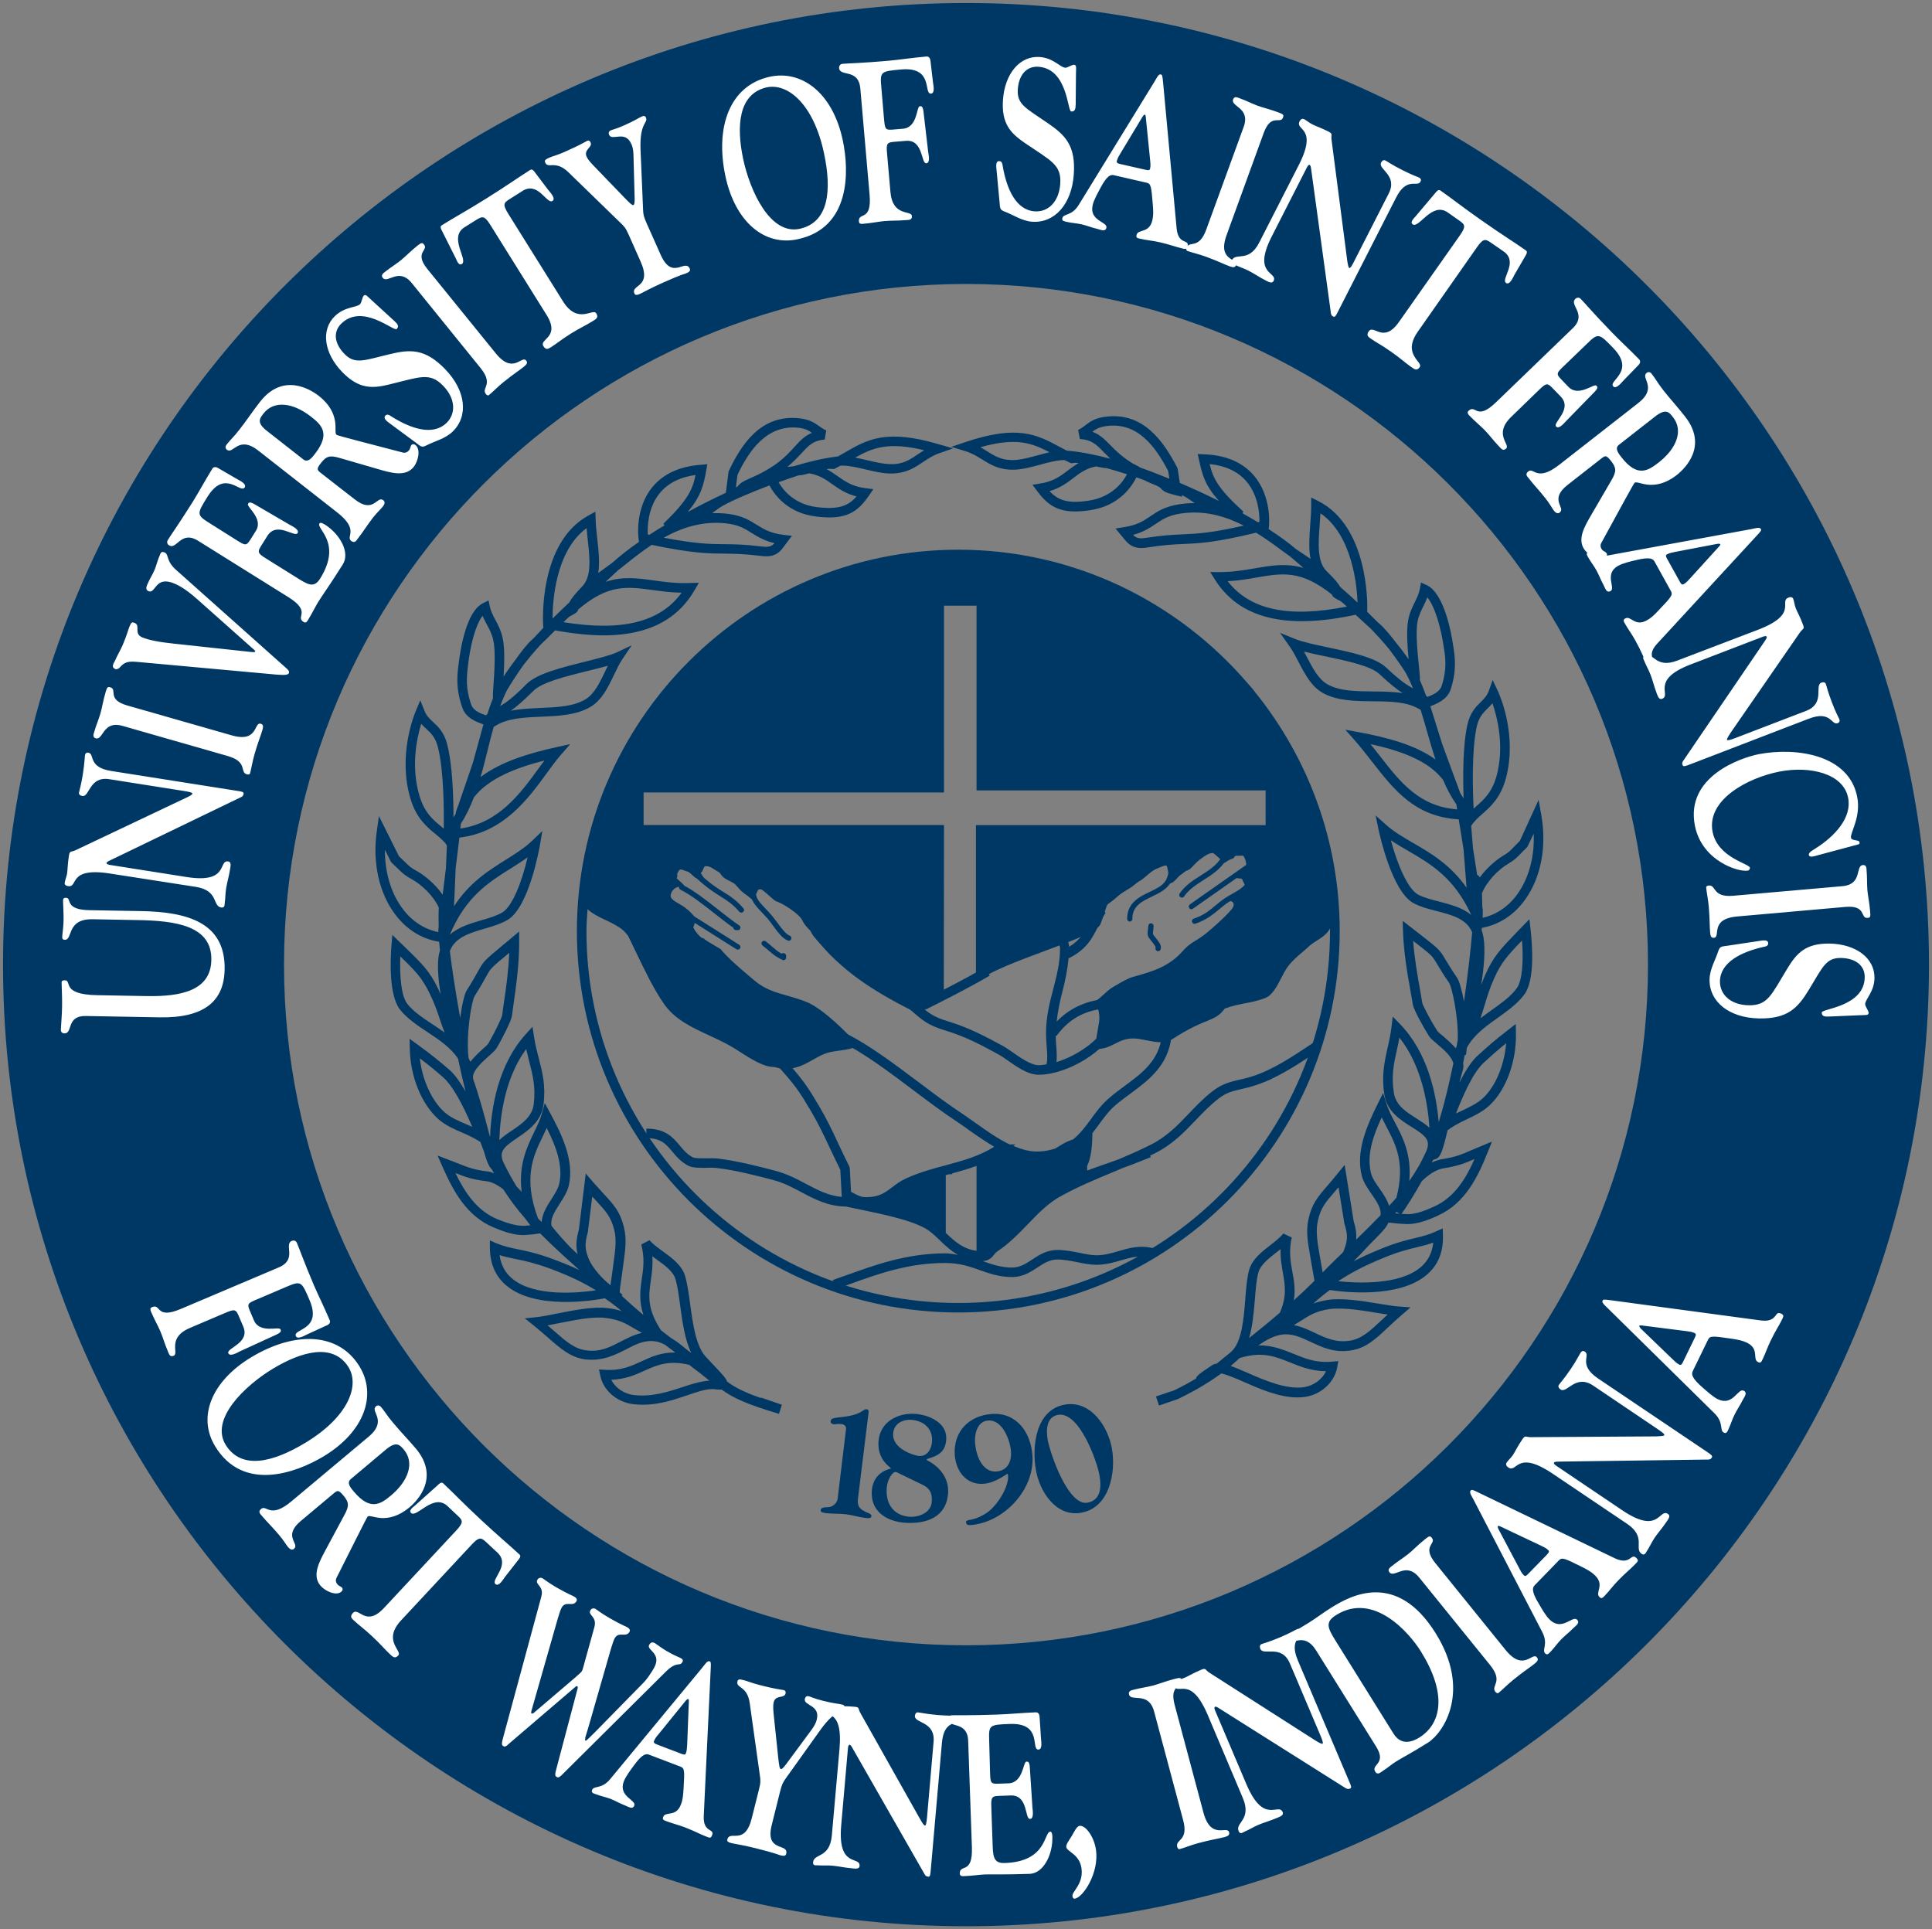 <?xml version="1.0" encoding="utf-8"?>
<!-- Generator: Adobe Illustrator 22.1.0, SVG Export Plug-In . SVG Version: 6.00 Build 0)  -->
<svg version="1.1" id="Layer_1" xmlns="http://www.w3.org/2000/svg" xmlns:xlink="http://www.w3.org/1999/xlink" x="0px" y="0px"
	 viewBox="0 0 300.94 300.5" enable-background="new 0 0 300.94 300.5" xml:space="preserve">
<rect x="0" y="0" width="300.94" height="300.5" fill="#808080" stroke="none"/>
<g>
	<path fill="#003865" d="M150.47,300.03c-82.71,0-150-67.19-150-149.78S67.76,0.47,150.47,0.47c82.71,0,150,67.19,150,149.78
		S233.18,300.03,150.47,300.03 M150.47,44.23c-58.58,0-106.23,47.55-106.23,106.02c0,58.45,47.65,106.02,106.23,106.02
		c58.58,0,106.23-47.56,106.23-106.02C256.7,91.79,209.05,44.23,150.47,44.23"/>
	<path fill="#003865" d="M195.49,107.79c-0.32-0.43-0.67-0.84-1.04-1.24c-10.91-12.78-27.1-20.93-45.18-20.93
		c-32.76,0-59.41,26.65-59.41,59.4c0,32.76,26.65,59.41,59.41,59.41c32.75,0,59.41-26.65,59.41-59.41
		C208.68,130.93,203.72,117.99,195.49,107.79z M92.42,142.14c-0.2-0.13-0.4-0.26-0.58-0.4C92.01,141.88,92.21,142.01,92.42,142.14z
		 M105.17,158.04c-0.31-0.26-0.58-0.57-0.85-0.87C104.59,157.47,104.86,157.78,105.17,158.04z M104.55,139.92
		c0.03,0.04,0.04,0.08,0.07,0.12C104.59,140,104.58,139.96,104.55,139.92z M197.81,154.89c-0.02,0.02-0.05,0.03-0.07,0.05
		C197.76,154.93,197.78,154.91,197.81,154.89z M206.89,144.93c-0.23,0.33-0.49,0.62-0.82,0.86
		C206.39,145.55,206.66,145.26,206.89,144.93z M149.27,202.95c-31.94,0-57.92-25.99-57.92-57.93c0-1.15,0.1-2.28,0.17-3.41
		c0.66,0.64,1.65,1.15,2.72,1.65c1.06,0.5,2.12,1.02,2.88,1.69c0.13,0.12,0.24,0.26,0.36,0.39c0.15,0.17,0.31,0.34,0.41,0.54
		c0.4,0.8,0.81,1.65,1.23,2.54c1.24,2.59,2.65,5.53,4.25,7.87c1.72,2.49,4.33,3.71,7.1,4.99c1.38,0.64,2.81,1.3,4.14,2.14
		c0.19,0.12,0.39,0.25,0.6,0.39c1.55,1,3.69,2.37,5.19,2.37c0.19,0,0.43,0.06,0.69,0.14c0.33,0.07,0.71,0.18,1.11,0.18
		c0.14,0,0.27-0.02,0.39-0.04c1.56,0,2.86-0.73,4.12-1.44c0.75-0.43,1.46-0.82,2.2-1.04c0.59-0.17,1.23-0.25,1.84-0.34
		c1.06-0.14,2.06-0.28,2.82-0.76l0.07-0.04l-0.05-0.07c-1.68-2-5.29-5.49-7.69-6.59c-1.13-0.49-2.21-0.79-3.25-1.09
		c-1.83-0.51-3.55-1-5.22-2.44l-0.78-0.66c-1.58-1.34-3.22-2.73-4.39-4.14c-0.04-0.04-0.19-0.14-0.81-0.49
		c-0.6-0.36-1.72-1.01-1.79-1.15c-0.04-0.06-0.1-0.07-0.16-0.08c-0.08-0.02-0.24-0.04-0.54-0.34c-0.5-0.48-1.04-1.29-0.95-1.42
		c0.07-0.09,0.11-0.25,0.15-0.42c0.05-0.17,0.1-0.38,0.18-0.46c0.04-0.03,0.07-0.09,0.07-0.19c-0.04-0.46-1.05-1.52-2.06-2.18
		c-0.18-0.11-0.37-0.22-0.56-0.34c-0.65-0.37-1.33-0.76-1.33-1.24c0-0.57,0.58-1.41,1.36-1.41c0.25,0,0.48,0.07,0.72,0.23l0.11,0.07
		v-0.13c0-0.38-0.16-0.52-0.6-0.91c-0.15-0.14-0.35-0.3-0.58-0.52c-0.07-0.06-0.06-0.09-0.02-0.2c0.04-0.09,0.09-0.22,0.04-0.38
		c-0.06-0.18,0.13-0.56,0.39-0.82c0.03-0.03,0.09-0.04,0.13-0.04c0.19,0,0.5,0.11,0.74,0.21c0.17,0.06,0.3,0.12,0.37,0.12
		c0.16,0.02,0.5,0.34,0.75,0.57c0.23,0.22,0.37,0.35,0.47,0.38l0.17,0.06c0.22,0.08,0.54,0.2,0.71,0.27
		c0.16,0.07,0.25,0.02,0.35-0.07l0.04,0.02l0.07-0.01l0.02-0.04c0.03-0.07-0.02-0.15-0.21-0.42c-0.11-0.17-0.38-0.56-0.31-0.64
		c0.15,0,0.23-0.2,0.33-0.45c0.09-0.23,0.22-0.52,0.36-0.52c0.59,0,0.81,0.14,1.32,0.46c0.21,0.14,0.47,0.3,0.83,0.5
		c0.07,0.04,0.14,0.14,0.22,0.25c0.15,0.22,0.36,0.53,0.81,0.78c0.15,0.08,0.35,0.18,0.56,0.3c0.36,0.19,0.77,0.4,0.87,0.51
		c0.16,0.16,0.33,0.35,0.49,0.53c0.17,0.21,0.34,0.4,0.47,0.51c0.33,0.29,0.55,0.45,0.74,0.59c0.12,0.08,0.22,0.16,0.34,0.25
		c0.12,0.1,0.24,0.19,0.36,0.3c0.2,0.17,0.43,0.37,0.74,0.64l0.07,0.06l0.04-0.09c0.07-0.19,0.05-0.4,0.03-0.62
		c-0.02-0.14-0.03-0.28-0.02-0.43c0.01-0.14,0.09-0.32,0.16-0.44l0.04-0.08c0.02-0.05,0.03-0.09,0.05-0.13
		c0.06-0.16,0.09-0.26,0.48-0.3c0.25,0.04,0.84,0.57,1.37,1.04c0.48,0.43,0.89,0.8,1.09,0.85c1.15,0.38,3.64,2.03,4.05,2.98
		c0.25,0.56,0.65,0.97,0.94,1.28c0.17,0.17,0.32,0.33,0.37,0.44c0.21,0.49,0.59,0.93,1.04,1.44c0.12,0.14,0.25,0.29,0.39,0.45
		c4.1,4.8,9.1,7.85,15.38,10.95l0.04,0.02l3.87-3.04l0.03-26.41h-46.79v-5.07h46.79V94.34h5.07v28.77h45.03v5.41h-45.12v24.56
		l0.11-0.11c1.85-1.6,6.52-3.33,10.64-4.86c4.41-1.64,8.22-3.05,8.65-4.18c0.44-1.17,0.66-1.88,0.8-2.31c0.22-0.71,0.22-0.71,0.63-1
		c0.26-0.18,0.64-0.45,1.29-1.04c0.48-0.42,0.98-0.72,1.47-1.01c0.19-0.12,0.38-0.23,0.57-0.35c0.17-0.12,0.32-0.24,0.48-0.37
		c0.26-0.21,0.55-0.46,1.02-0.72c0.27-0.16,0.55-0.41,0.86-0.67c0.14-0.12,0.29-0.25,0.45-0.38c0.5-0.43,0.97-0.72,1.43-0.87
		c0.06-0.02,0.15-0.06,0.25-0.11c0.3-0.12,0.73-0.3,0.95-0.3c0.15,0,0.22,0.34,0.27,0.65c0.03,0.13,0.05,0.27,0.08,0.38
		c0.07,0.25-0.18,0.88-0.37,1.34c-0.2,0.51-0.24,0.65-0.19,0.72l0.07,0.04l0.97-0.41c0.28-0.02,0.73-0.53,1.17-1.01
		c0.26-0.3,0.52-0.57,0.64-0.64c0.22-0.12,0.38-0.17,0.53-0.23c0.3-0.11,0.53-0.2,0.88-0.58l0.17-0.17
		c0.34-0.36,0.68-0.73,1.07-1.02l0.14-0.1c0.48-0.36,1.23-0.91,1.82-0.91c0.18,0,0.62,0.42,0.89,0.67c0.13,0.12,0.24,0.23,0.31,0.27
		c0.14,0.09,0.07,0.25-0.03,0.47c-0.06,0.13-0.11,0.23-0.07,0.31c0.03,0.04,0.07,0.06,0.14,0.06c0.24,0,0.54-0.19,0.87-0.4
		c0.27-0.17,0.55-0.35,0.8-0.42c0.38-0.12,0.46-0.24,0.52-0.36c0.04-0.07,0.07-0.12,0.14-0.16l1.2-0.03c0.51,0.67,0.54,1.6,0.41,1.9
		c-0.14,0.31-1.04,1.18-1.5,1.4l-0.09,0.05l0.08,0.07c0.14,0.12,0.36,0.13,0.56,0.14c0.17,0.01,0.35,0.02,0.38,0.1
		c0.09,0.24,0.18,0.43,0.26,0.58c0.27,0.53,0.34,0.68-0.52,1.53c-0.21,0.21-0.83,0.41-1.34,0.57c-0.68,0.22-0.92,0.31-0.91,0.45
		c0.01,0.09,0.11,0.14,0.36,0.19c0.41,0.06,0.67,0.19,0.78,0.39c0.09,0.16,0.08,0.36-0.02,0.61c-0.32,0.78-3.58,3.65-4.5,4.35
		c-0.51,0.39-0.92,0.64-1.31,0.88c-0.68,0.42-1.27,0.77-2.12,1.73c-2.04,2.28-4.44,3.07-7.64,3.94c-0.82,0.23-1.72,0.76-2.52,1.22
		c-0.18,0.1-0.34,0.21-0.51,0.3c-0.56,0.31-1.05,0.75-1.52,1.18c-0.39,0.36-0.8,0.74-1.24,1.03l-0.04,0.03l0.01,0.05
		c0.07,0.3,0.15,0.56,0.23,0.81c0.16,0.54,0.32,1.05,0.32,1.91c0,0.23-0.11,0.83-0.22,1.51c-0.29,1.68-0.48,2.89-0.27,3.14
		c0.03,0.04,0.07,0.06,0.12,0.06c1.17,0,1.99-0.41,2.78-0.81c0.8-0.41,1.63-0.83,2.85-0.83c0.65,0,1.34,0.14,2.07,0.29
		c0.74,0.14,1.5,0.3,2.22,0.3c0.13,0,0.21-0.08,0.33-0.09c0.08-0.01,0.16-0.05,0.24-0.06c0.43-0.07,0.89-0.11,1.22-0.32
		c2.64-1.73,4.38-2.42,5.64-2.93c0.86-0.35,1.42-0.66,1.88-1.08c0.13-0.12,0.25-0.26,0.36-0.41c0.1-0.13,0.23-0.19,0.32-0.36
		c1.17-0.43,2.16-0.62,3.11-0.81c1.02-0.19,2-0.38,3.16-0.82c1.14-0.44,1.83-1.8,2.5-3.1c0.36-0.69,0.69-1.35,1.09-1.86
		c0.67-0.88,1.41-1.51,2.2-2.18c0.4-0.34,0.82-0.7,1.24-1.1l0.01,0.01c0.38-0.32,0.8-0.58,1.2-0.83c0.75-0.47,1.44-0.97,1.85-1.76
		c0,0.11,0.02,0.22,0.02,0.33C207.19,176.97,181.2,202.95,149.27,202.95z"/>
	<path fill="#003865" d="M115.47,142.15c-0.12,0-0.23-0.05-0.31-0.14c-1.06-1.21-1.85-1.71-2.84-2.33c-0.96-0.6-2.17-1.35-3.95-3
		c-0.16-0.15-0.18-0.41-0.02-0.58c0.15-0.16,0.41-0.18,0.58-0.03c1.73,1.6,2.84,2.3,3.83,2.91c1.01,0.63,1.89,1.18,3.03,2.49
		c0.15,0.17,0.14,0.43-0.04,0.58C115.67,142.12,115.57,142.15,115.47,142.15 M122.87,146.53c0.17,0,0.33-0.1,0.38-0.27
		c0.08-0.21-0.03-0.45-0.24-0.53c-0.6-0.21-1.27-1.13-1.92-2.01c-0.29-0.39-0.6-0.8-0.91-1.17c-0.31-0.37-0.63-0.71-0.93-1.02
		c-0.71-0.74-1.31-1.36-1.46-2.06c-0.05-0.23-0.28-0.38-0.48-0.31c-0.22,0.05-0.36,0.27-0.32,0.48c0.2,0.93,0.92,1.66,1.67,2.46
		c0.29,0.31,0.6,0.63,0.9,0.97c0.31,0.36,0.6,0.76,0.87,1.14c0.76,1.03,1.47,2,2.3,2.29C122.78,146.53,122.82,146.53,122.87,146.53
		 M114.93,144.89c0.18,0,0.34-0.12,0.39-0.29c0.05-0.17-0.02-0.36-0.17-0.46c-1.01-0.67-2.12-1.55-3.3-2.48
		c-1.87-1.47-3.8-2.99-5.51-3.83c-0.18-0.1-0.45-0.03-0.55,0.18c-0.1,0.21-0.02,0.45,0.18,0.55c1.64,0.82,3.53,2.3,5.36,3.74
		c1.02,0.8,1.99,1.57,2.9,2.2c0.02,0.22,0.19,0.38,0.41,0.38H114.93 M114.93,147.91c0.14,0,0.27-0.07,0.35-0.19
		c0.12-0.18,0.06-0.44-0.13-0.56l-6.98-4.41c-0.19-0.13-0.44-0.07-0.57,0.13c-0.12,0.19-0.06,0.45,0.13,0.56l6.97,4.41
		C114.78,147.9,114.86,147.91,114.93,147.91 M122.04,149.56c0.07,0,0.15-0.02,0.22-0.07c0.13-0.07,0.19-0.2,0.19-0.34v-0.3
		c-0.01-0.34-0.47-0.52-0.7-0.3c-0.61-0.33-1.02-0.71-1.51-1.13c-0.3-0.26-0.61-0.54-0.98-0.81c-0.16-0.13-0.44-0.08-0.57,0.08
		c-0.13,0.18-0.1,0.44,0.08,0.58c0.35,0.26,0.65,0.53,0.94,0.77c0.61,0.53,1.18,1.03,2.16,1.46
		C121.93,149.55,121.99,149.56,122.04,149.56 M204.87,162.21l-0.76,0.51c-2.59,1.73-5.79,3.88-8.93,4.89
		c-0.78,0.26-1.47,0.42-2.11,0.56c-1.37,0.32-2.67,0.62-4.13,1.74c-1.49,1.14-2.66,2.39-3.81,3.59c-1.74,1.82-3.38,3.54-5.92,4.82
		c-1.77,0.89-3.43,1.6-5.05,2.29c-0.33,0.12-0.66,0.23-1.08,0.38c-0.81,0.28-1.91,0.66-3.74,1.33v-0.7c0.56-1.19,0.8-2.76,0.82-5.12
		c0.33-0.42,0.64-0.84,0.95-1.26c0.82-1.13,1.6-2.19,2.62-3.08c0.74-0.63,1.54-1.22,2.34-1.81c2.85-2.11,5.81-4.29,6.4-8.78
		l-0.46-0.06v-0.79h-0.93l-0.09,0.65c-0.51,3.87-3.08,5.77-5.81,7.78c-0.83,0.61-1.66,1.23-2.43,1.9c-1.16,0.99-2.02,2.16-2.85,3.31
		c-0.83,1.14-1.67,2.23-2.74,3.11c-0.98,0.32-1.56,0.66-2.2,1.07c-0.18,0.12-0.42,0.25-0.63,0.37c-0.7,0.21-1.44,0.39-2.35,0.44
		c-1.43,0.1-2.8-0.3-4.14-0.87l0.35-0.23h-0.93c-1.78-0.85-3.51-2.06-5.2-3.27c-0.75-0.53-1.49-1.05-2.22-1.55
		c-2.05-1.34-4.27-3-6.61-4.77c-3.83-2.87-7.8-5.86-11.26-7.59l-0.67,1.34c3.34,1.67,7.26,4.6,11.04,7.45
		c2.36,1.78,4.6,3.45,6.68,4.82c0.72,0.48,1.45,1,2.17,1.52c1.2,0.85,2.43,1.67,3.68,2.42c-2.36,1.46-4.83,2.15-7.44,2.85
		c-2.01,0.53-4.1,1.09-6.26,2.06c-0.91,0.41-1.6,0.93-2.21,1.4c-1.14,0.86-2.04,1.54-4.05,1.54c-0.83,0-1.42-0.33-2.02-0.67
		c-0.11-0.06-0.22-0.11-0.33-0.17l-0.19-3.65l-0.08-0.31c-0.66-1.31-1.2-2.46-1.7-3.52c-0.94-2.01-1.75-3.74-2.99-5.85
		c-1.86-3.12-2.49-4.18-6.09-8.07l-1.09,1.02c3.5,3.77,4.05,4.71,5.91,7.83c1.18,2.01,1.99,3.72,2.91,5.69
		c0.5,1.05,1.03,2.17,1.65,3.43l0.23,4.23c-2.1-0.19-3.79-1.09-5.57-2.03c-1.43-0.76-2.91-1.55-4.85-2.06
		c-2.43-0.64-5.76-1.51-8.98-1.9c-0.42-0.04-0.94-0.04-1.5-0.02c-0.82,0-1.94,0.03-2.33-0.17c-0.87-0.46-1.43-1.13-2.01-1.82
		c-1.03-1.25-2.21-2.64-5.2-2.64v1.48c2.3,0,3.07,0.94,4.05,2.11c0.61,0.74,1.32,1.58,2.47,2.19c0.73,0.36,1.89,0.36,3.03,0.32
		c0.49-0.01,0.97-0.02,1.31,0.02c3.11,0.36,6.38,1.23,8.94,1.9c1.61,0.43,3.01,1.16,4.36,1.89c2.04,1.09,4.15,2.2,6.95,2.23
		c0.64,0.15,1.38,0.3,2.21,0.47c3.56,0.74,8.44,1.73,10.62,3.24c0.63,0.45,1.2,0.99,1.8,1.57c0.81,0.79,1.7,1.62,2.8,2.24
		c-0.64-0.1-1.23-0.23-1.98-0.23c-5.98,0-10.97,1.81-15.38,3.4c-0.72,0.25-1.42,0.51-2.13,0.75l0.49,1.41
		c0.71-0.24,1.41-0.51,2.13-0.76c4.5-1.63,9.16-3.3,14.88-3.3c2.24,0,3.85,0.56,5.41,1.12c1.48,0.53,3.03,1.07,4.99,1.07
		c1.7,0,2.91-0.79,3.96-1.48c1.02-0.67,1.9-1.25,3.15-1.25c0.99,0,2.08,0.22,3.14,0.43c1.03,0.21,2.01,0.39,2.89,0.39
		c1.46,0,2.68-0.35,3.86-0.7c1.51-0.44,2.93-0.85,4.72-0.42l0.35-1.45c-2.17-0.54-3.85-0.03-5.49,0.45
		c-1.13,0.33-2.2,0.64-3.44,0.64c-0.74,0-1.64-0.18-2.61-0.38c-1.12-0.22-2.29-0.45-3.42-0.45c-1.7,0-2.91,0.79-3.96,1.49
		c-1.02,0.67-1.9,1.25-3.15,1.25c-1.71,0-3.06-0.48-4.5-0.98c-0.02-0.01-0.04-0.01-0.06-0.02c0.96-0.05,1.43-0.57,1.75-0.97
		c0.15-0.21,0.28-0.36,0.47-0.5c1.84-1.21,3.35-2.77,4.81-4.28c1.68-1.75,3.27-3.39,5.27-4.44c2.65-1.45,5.11-2.47,7.71-3.55
		c0.53-0.22,1.08-0.46,1.62-0.69c1.01-0.36,1.94-0.72,4.55-1.76l-0.1-0.25c0.24-0.12,0.46-0.2,0.7-0.33
		c2.78-1.39,4.59-3.29,6.34-5.12c1.11-1.16,2.25-2.36,3.64-3.44c1.2-0.93,2.23-1.17,3.55-1.47c0.68-0.16,1.42-0.33,2.24-0.61
		c3.32-1.06,6.77-3.38,9.28-5.06l0.75-0.51L204.87,162.21z M147.45,192.15c-0.04-0.04-0.09-0.08-0.13-0.12v-8.99
		c0.16-0.04,0.32-0.09,0.48-0.14c0.18-0.01,0.36-0.01,0.53-0.01v-0.13c1.29-0.35,2.55-0.7,3.78-1.16v13.22
		C150.06,194.55,148.76,193.41,147.45,192.15z M173.8,157v-1.48c-3.93,0-6.88,1.21-9.21,3.6c0.19-1.65,0.52-3.22,0.91-4.71
		c0.42-1.63,0.78-3.34,0.95-5.16l0.01,0.02c2.84-1.41,3.73-3.22,4.59-4.98c0.34-0.7,0.7-1.41,1.17-2.13l-1.23-0.83
		c-0.54,0.8-0.91,1.56-1.27,2.3c-0.75,1.53-1.43,2.76-3.17,3.84c-0.08-0.71-0.35-1.32-0.62-1.8c-0.08-0.14-0.15-0.28-0.21-0.41
		l-1.35,0.63c0.07,0.16,0.17,0.33,0.26,0.49c0.24,0.44,0.49,0.91,0.49,1.38c0,2.23-0.52,4.19-1.05,6.26
		c-0.56,2.13-1.13,4.33-1.13,6.89c0,0.9,0.06,1.69,0.12,2.39c0.09,0.96,0.11,1.74-0.04,2.48c-0.43,0.07-0.86,0.13-1.26,0.13
		c-1.17,0-2.84-1.18-4.07-2.04c-0.53-0.36-0.98-0.68-1.33-0.88c-2.73-1.47-5.3-2.88-8.63-3.89c-2.46-0.75-2.98-1.21-5.18-3.15
		l-0.29-0.26l-0.98,1.12l0.29,0.26c2.28,2.01,2.97,2.61,5.73,3.45c3.18,0.97,5.7,2.33,8.35,3.78c0.31,0.17,0.72,0.45,1.18,0.78
		c1.47,1.04,3.29,2.32,4.93,2.32c4.53,0,10.66-3.76,11.93-7.33l-1.41-0.5c-0.82,2.3-4.36,4.83-7.71,5.86
		c0.06-0.71,0.05-1.44-0.02-2.24c-0.05-0.57-0.09-1.22-0.11-1.91l0.12,0.09C166.76,158.35,169.61,157,173.8,157z M175.98,143.54
		c-0.23,0-0.41-0.18-0.41-0.41c0-2.53,1.89-3.43,3.56-4.23c0.92-0.45,1.8-0.87,2.29-1.52c0.68-0.91,1.28-1.3,1.81-1.64
		c0.52-0.34,0.96-0.62,1.46-1.35c0.12-0.19,0.39-0.24,0.57-0.11c0.19,0.13,0.24,0.38,0.11,0.57c-0.59,0.86-1.16,1.22-1.7,1.57
		c-0.52,0.34-1.01,0.65-1.6,1.44c-0.61,0.81-1.63,1.3-2.6,1.77c-1.59,0.76-3.09,1.48-3.09,3.49
		C176.4,143.35,176.21,143.54,175.98,143.54 M180.39,148.16c0.19,0,0.36-0.13,0.4-0.31c0.14-0.62-0.05-0.87-1.14-2.25
		c-0.1-0.14-0.06-0.45-0.01-0.76c0.02-0.21,0.05-0.42,0.05-0.62c0-0.23-0.18-0.41-0.41-0.41c-0.23,0-0.41,0.18-0.41,0.41
		c0,0.16-0.03,0.34-0.05,0.51c-0.07,0.45-0.14,0.96,0.17,1.37c1.02,1.29,1.04,1.36,1,1.56c-0.05,0.22,0.08,0.44,0.31,0.49
		C180.33,148.16,180.36,148.16,180.39,148.16 M185.57,141.62c0.08,0,0.16-0.02,0.23-0.07l9.61-6.74c0.19-0.13,0.24-0.38,0.11-0.57
		c-0.13-0.19-0.38-0.23-0.57-0.11l-9.61,6.74c-0.19,0.13-0.23,0.38-0.1,0.57C185.31,141.56,185.43,141.62,185.57,141.62
		 M186.07,143.89c0.04,0,0.08-0.01,0.13-0.02c1.68-0.57,2.67-1.38,3.73-2.25c0.33-0.28,0.67-0.56,1.03-0.83
		c0.46-0.33,0.94-0.6,1.4-0.87c1-0.56,1.94-1.09,2.54-2.1c0.12-0.2,0.05-0.45-0.14-0.56c-0.2-0.12-0.45-0.05-0.56,0.14
		c-0.49,0.82-1.31,1.28-2.24,1.81c-0.49,0.27-1,0.56-1.49,0.92c-0.38,0.28-0.73,0.57-1.07,0.85c-1.03,0.86-1.92,1.6-3.46,2.11
		c-0.22,0.07-0.33,0.31-0.26,0.52C185.74,143.79,185.9,143.89,186.07,143.89 M184.09,139.81c0.13,0,0.26-0.06,0.34-0.17
		c0.76-1.1,1.86-1.81,3.03-2.56c1.34-0.85,2.71-1.73,3.57-3.24c0.11-0.19,0.04-0.44-0.16-0.55c-0.19-0.12-0.44-0.04-0.56,0.15
		c-0.76,1.33-1.99,2.11-3.3,2.94c-1.19,0.76-2.42,1.55-3.26,2.79c-0.13,0.18-0.08,0.44,0.11,0.57
		C183.93,139.79,184,139.81,184.09,139.81 M144.2,157.24c2.56-1.27,7.27-3.66,9.97-5.29l-0.77-1.27c-2.65,1.6-7.31,3.95-9.86,5.23
		L144.2,157.24"/>
	<path fill="#FFFFFF" d="M21.95,141.91c7.2,0.13,13.17,1.74,13.04,9.08c-0.08,4.98-3.21,7.58-10.09,7.47l-11.56-0.21
		c-3.05-0.05-1.96,2.73-3.3,2.71c-0.47-0.01-0.57-0.35-0.56-0.57c0-0.34,0.18-2.34,0.19-3.67c0.03-1.35-0.08-3.24-0.07-3.75
		c0.01-0.24,0.28-0.28,0.5-0.28c1.2,0.02-0.71,2.23,5.1,2.32l7.69,0.14c5.43,0.09,9.96-0.9,10.03-5.65c0.09-5.3-5.5-6.09-11.49-6.19
		l-7.02-0.13c-4.09-0.07-3.03,3.23-4.31,3.2c-0.56-0.01-0.38-0.46-0.38-0.81c0.09-0.77,0.17-1.5,0.18-2.23
		c0.02-0.88-0.04-1.71-0.08-3.03c0-0.32,0.07-0.48,0.47-0.47c0.96,0.02-0.35,1.86,3.66,1.93L21.95,141.91z M30.52,138.14
		c3.56,0.57,2.54,2.99,3.94,3.21c0.6,0.09,0.5-0.45,0.55-0.75c0.11-0.71,0.08-1.44,0.22-2.27c0.15-0.92,0.43-1.8,0.63-3.08
		c0.06-0.34,0.19-1-0.3-1.07c-1.64-0.26,0.21,3.49-6.52,2.42l-11.91-1.88c-0.32-0.06-0.55-0.14-0.53-0.31
		c0.02-0.13,0.22-0.25,0.53-0.39l20.21-9.76c0.31-0.13,0.54-0.24,0.6-0.6c0.05-0.32-0.23-0.36-1-0.48l-19.65-3.1
		c-3.67-0.59-2.48-2.68-3.53-2.84c-0.1-0.02-0.45-0.08-0.53,0.42c-0.04,0.23-0.05,1.17-0.31,2.83c-0.28,1.81-0.54,2.55-0.62,2.98
		c-0.05,0.34,0.29,0.47,0.53,0.51c1.16,0.18,1.04-3.12,4.22-2.61l11.66,1.84c0.87,0.14,1.29,0.26,1.26,0.41
		c-0.02,0.17-0.49,0.42-1.04,0.67l-17.12,8.12c-0.74,0.36-0.93,0.02-1.07,0.85c-0.22,1.39-0.19,2.1-0.29,2.8
		c-0.08,0.48-0.29,0.93-0.37,1.43c-0.05,0.32,0.21,0.49,0.52,0.53c1.68,0.27-0.14-3.02,6.59-1.95L30.52,138.14z M19.81,109.88
		c-3.24-0.93-1.46-2.5-2.62-2.82c-0.42-0.13-0.52-0.02-0.74,0.75c-0.42,1.46-0.54,2.41-0.81,3.33c-0.26,0.91-0.68,1.86-0.96,2.85
		c-0.06,0.23-0.35,0.85,0.23,1.01c1.2,0.34,1.07-2.82,4.17-1.94l16.37,4.69c3.23,0.92,1.82,2.52,3.01,2.86
		c0.17,0.04,0.43,0.06,0.49-0.16c0.19-0.68,0.37-1.81,0.68-2.92c0.57-1.99,0.98-2.9,1.25-3.84c0.17-0.59,0.11-0.86-0.27-0.96
		c-1.1-0.31-0.34,3.01-4.54,1.8L19.81,109.88z M27.43,88.77c-1.65-1.47-1.06-2.41-1.81-2.73c-0.55-0.23-0.6,0.14-0.82,0.66
		c-0.29,0.67-0.45,1.42-0.74,2.1c-0.31,0.72-0.73,1.35-1.03,2.06c-0.12,0.29-0.53,0.96,0.11,1.22c1.14,0.48,0.98-2.49,4.04-1.18
		c0.52,0.22,1.65,0.75,3.52,2.41l8.5,7.56c0.19,0.17,0.61,0.48,0.55,0.62c-0.06,0.14-0.56,0.07-0.83,0.04l-11.86-1.28
		c-2.25-0.23-3.92-0.56-4.9-0.97c-1.37-0.59-0.26-1.84-1.14-2.23c-0.55-0.24-0.57-0.09-0.91,0.68c-0.16,0.4-0.33,1.16-1,2.73
		c-0.35,0.83-0.84,1.6-1.18,2.41c-0.15,0.37-0.74,1.02,0.05,1.35c0.23,0.1,0.56-0.14,0.62-0.2c0.75-0.87,1.26-1.05,2.71-0.93
		l21.59,1.97c1.56,0.14,1.99,0.04,2.09-0.21c0.12-0.27-0.03-0.48-0.76-1.1L27.43,88.77z M32.67,81.5c-2.07-1.3-2.05-1.41-0.34-4.14
		c2.71-4.35,5.13-0.39,5.79-1.45c0.33-0.52-0.74-1.04-1.14-1.26l-3.03-1.76c-0.27-0.17-0.67-0.21-0.86,0.09
		C31.85,74.98,31,76.61,30,78.2c-2.16,3.45-3.3,5-3.87,5.93c-0.19,0.32-0.07,0.66,0.21,0.81c1.2,0.75,1.83-2.4,4.53-0.7l14.08,8.79
		c3.66,2.31,0.97,3,2.36,3.87c0.18,0.12,0.42,0.07,0.6-0.22c0.77-1.24,1.24-2.26,1.68-2.96c0.71-1.14,1.67-2.41,3.82-5.83
		c1.15-1.86-0.48-4.73-2.83-6.2c-0.57-0.35-0.75-0.26-0.82-0.16c-0.54,0.86,3.6,3,0.1,8.6c-1.01,1.62-2.04,0.84-3.9-0.32l-3.85-2.4
		c-1.74-1.09-2.16-1.23-1.51-2.27l1.04-1.66c1.46-2.34,4.25,0.28,4.71-0.44c0.34-0.54-0.83-1.08-1.24-1.31l-5.46-3.19
		c-0.83-0.48-0.92-0.21-1.02-0.05c-0.28,0.46,2.44,2.26,1.23,4.19l-0.89,1.42c-0.61,0.97-0.82,0.84-2.11,0.04L32.67,81.5z
		 M52.53,79.82c3.52,2.75,1.27,3.73,2.17,4.43c0.56,0.43,0.82-0.07,1-0.31c0.82-1.04,1.53-2.19,2.4-3.32
		c0.7-0.87,1.25-1.36,1.53-1.72c0.37-0.48,0.33-0.77,0.08-0.98c-1.01-0.78-1.48,2.19-4.47-0.15l-4.84-3.77
		c-0.97-0.77-1.27-0.79-0.39-1.9c0.82-1.05,1.36-1.23,2.96-0.75l5.79,1.68c2.12,0.62,4.41,1.32,5.7-0.33
		c0.66-0.84,1.12-2.71,0.25-3.39c-0.22-0.17-0.48-0.17-0.63,0.01c-0.16,0.21-0.16,0.55-0.32,0.75c-0.13,0.17-0.45,0.57-1.04,0.41
		c-4.7-1.23-10.14-2.62-10.3-2.75c-0.28-0.22-0.06-1.03-0.23-2.14c-0.2-1.13-0.76-2.55-2.55-3.94c-1.28-1-5.55-3.66-9.14,0.94
		c-1.1,1.4-2.09,2.91-3.19,4.31c-1.03,1.32-1.27,1.41-2.03,2.37c-0.19,0.25-0.22,0.56,0.06,0.78c1.01,0.79,1.76-2.31,4.89,0.13
		L52.53,79.82z M41.61,67.14c-1.69-1.3-1.17-1.96-0.56-2.74c1.65-2.1,4.63-1.66,7.37,0.48c1.65,1.28,3.12,2.63,0.63,5.82
		c-0.48,0.63-1.1,1.4-1.8,0.86L41.61,67.14z M64.83,68.99c0.68,0.53,0.87,0.74,1.5,0.43c1.43-0.74,3-1.06,4.17-2.19
		c2.51-2.42,2.07-6.39-1.16-9.73c-3.13-3.23-5.45-3.11-8.65-2.33c-4.02,0.96-5.4,1.65-7.06-0.07c-1.64-1.7-1.71-3.5-0.45-4.71
		c3.29-3.19,8.16,1.28,8.6,0.86c0.43-0.41,0.18-0.77-0.39-1.29l-3.52-3.22c-0.61-0.55-0.92-0.98-1.2-0.7
		c-0.25,0.23-0.34,1.1-0.59,1.34c-0.57,0.56-2.33,0.34-3.91,1.85c-2.23,2.16-1.7,5.78,1.13,8.71c2.59,2.67,4.68,2.59,7.26,1.96
		c4.84-1.16,6.36-1.98,8.46,0.18c1.97,2.03,2.01,4.37,0.52,5.81c-2.14,2.04-5.56,0.87-8.54-1c-0.39-0.26-0.65-0.44-0.96-0.16
		c-0.48,0.47,0.43,1.03,0.83,1.33L64.83,68.99z M66.57,41.9c-2.12-2.62,0.23-2.88-0.52-3.81c-0.27-0.34-0.42-0.3-1.05,0.19
		c-1.17,0.95-1.82,1.67-2.56,2.26c-0.73,0.59-1.62,1.13-2.43,1.78c-0.19,0.15-0.77,0.49-0.39,0.96c0.78,0.96,2.49-1.7,4.52,0.81
		l10.71,13.23c2.12,2.62,0.05,3.1,0.84,4.06c0.11,0.14,0.31,0.3,0.49,0.14c0.54-0.43,1.33-1.27,2.22-1.98
		c1.61-1.3,2.46-1.82,3.23-2.44c0.47-0.38,0.57-0.64,0.33-0.94c-0.72-0.88-2.01,2.25-4.75-1.14L66.57,41.9z M85.13,49.04
		c2.23,3.57-1.21,3.72-0.48,4.89c0.41,0.65,0.77,0.39,1.19,0.14c0.9-0.57,1.56-1.15,3.08-2.11c1.52-0.93,2.33-1.28,3.24-1.84
		c0.65-0.42,1.16-0.61,0.71-1.32c-0.53-0.85-2.87,1.82-5.18-1.87l-8.5-13.6c-0.9-1.45-0.76-1.72,0.16-2.3l1.92-1.21
		c2.52-1.74,3.88,2.04,4.78,1.48c0.59-0.37-0.39-1.39-0.66-1.72l-1.97-2.61c-0.22-0.29-0.48-0.71-0.82-0.51
		c-2.1,1.33-3.53,2.39-6.82,4.44c-3.29,2.06-4.87,2.88-6.98,4.2c-0.33,0.21-0.07,0.63,0.09,0.94L71,40.25
		c0.19,0.43,0.48,1.17,0.94,0.87c1.03-0.64-2.12-4.15,0.43-5.73l1.9-1.19c0.93-0.57,1.24-0.56,2.14,0.88L85.13,49.04z M96.61,34.67
		c0.61,0.59,0.83,0.79,1.31,1.87l1.87,4.21c1.83,4.12-1.61,3.52-0.96,4.98c0.14,0.29,0.43,0.23,0.82,0.06
		c0.67-0.3,1.33-0.74,3.52-1.72c3.03-1.36,3.48-1.4,3.67-1.48c0.42-0.17,0.76-0.37,0.61-0.73c-0.73-1.66-2.73,1.91-4.54-2.18
		l-2.15-4.82c-0.52-1.17-0.55-1.43-0.59-2.18l-0.4-9.46c-0.15-4.21,1.23-4.04,0.84-4.92c-0.11-0.23-0.28-0.3-0.6-0.17
		c-0.68,0.3-0.89,0.55-2.73,1.37c-1.26,0.57-1.84,0.67-2.15,0.81c-0.29,0.13-0.39,0.37-0.24,0.71c0.45,0.98,2.49-0.77,3.43,1.37
		c0.11,0.22,0.34,0.67,0.36,1.96l0.17,6.33c0.03,0.85-0.03,1.19-0.17,1.25c-0.2,0.09-0.56-0.26-1.42-1.15l-4.88-5.06
		c-0.66-0.68-0.87-1.04-1.01-1.33c-0.48-1.11,0.96-1.45,0.63-2.19c-0.08-0.2-0.28-0.42-0.6-0.23c-1.43,0.79-2.48,1.25-3.5,1.71
		c-1.22,0.53-1.86,0.66-2.3,0.86c-0.56,0.27-0.85,0.38-0.68,0.77c0.46,1.05,1.58-0.43,3.58,1.48L96.61,34.67z M119.83,11.97
		c-6.2,1.4-8.45,7.85-6.84,15.45c1.49,7.03,6,10.96,11.23,9.85c8.29-1.75,8.08-10.59,7.05-15.44
		C129.71,14.47,124.88,10.83,119.83,11.97 M124.65,35.62c-4.64,1.1-7.81-5.81-8.89-10.86c-1.06-5.03-0.78-10.09,3.6-11.14
		c3.33-0.76,7.37,2.58,8.99,10.24C129.58,29.62,129.11,34.58,124.65,35.62 M137.28,13.58c-0.22-2.43-0.11-2.48,3.1-2.76
		c5.12-0.45,3.41,3.87,4.65,3.76c0.61-0.05,0.38-1.22,0.31-1.66l-0.41-3.49c-0.03-0.32-0.25-0.66-0.59-0.63
		C142,9,140.18,9.31,138.3,9.47c-4.05,0.36-5.98,0.38-7.06,0.47c-0.37,0.03-0.56,0.33-0.54,0.66c0.13,1.41,3.03,0.01,3.31,3.19
		l1.44,16.53c0.38,4.32-1.8,2.59-1.66,4.21c0.02,0.22,0.19,0.37,0.54,0.34c1.46-0.12,2.55-0.36,3.38-0.43
		c1.17-0.11,2.16-0.05,3.16-0.14c0.66-0.06,1.23,0.04,1.17-0.66c-0.08-0.95-3,0.18-3.34-3.74l-0.46-5.23
		c-0.17-2.04-0.32-2.46,0.9-2.57l1.96-0.16c2.75-0.25,2.34,3.57,3.19,3.49c0.64-0.05,0.36-1.31,0.29-1.76l-0.73-6.27
		c-0.11-0.96-0.39-0.86-0.58-0.85c-0.53,0.04-0.32,3.3-2.6,3.5L139,20.19c-1.14,0.09-1.15-0.15-1.3-1.67L137.28,13.58z M155.7,31.51
		c0.07,0.86,0.04,1.15,0.68,1.4c1.51,0.57,2.8,1.52,4.42,1.63c3.48,0.23,6.14-2.74,6.46-7.37c0.32-4.5-1.33-6.13-4.05-7.99
		c-3.4-2.34-4.83-2.9-4.67-5.27c0.17-2.37,1.46-3.63,3.21-3.51c4.57,0.32,4.5,6.92,5.11,6.96c0.58,0.05,0.69-0.37,0.7-1.16
		l0.04-4.75c0.01-0.82,0.13-1.34-0.28-1.36c-0.34-0.04-1.04,0.49-1.38,0.46c-0.81-0.05-1.82-1.51-3.99-1.67
		c-3.11-0.22-5.44,2.62-5.72,6.67c-0.26,3.72,1.2,5.21,3.39,6.71c4.1,2.8,5.74,3.38,5.53,6.38c-0.2,2.83-1.91,4.43-3.98,4.28
		c-2.94-0.2-4.37-3.54-4.97-7c-0.08-0.46-0.11-0.78-0.53-0.82c-0.67-0.04-0.47,1-0.43,1.5L155.7,31.51z M178.61,28.46
		c0.67,0.16,0.72,0.54,0.96,3.42c0.07,1.01,0.11,1.66-0.07,2.42c-0.49,2.11-2.24,1.32-2.47,2.31c-0.12,0.49,0.24,0.5,0.71,0.6
		c0.75,0.19,1.74,0.26,2.89,0.52c1.71,0.39,2.37,0.69,3.31,0.91c0.7,0.17,0.91,0.29,1.05-0.31c0.26-1.13-1.45-0.11-1.71-2.75
		l-2.11-22.74c-0.11-1.12-0.14-1.21-0.38-1.25c-0.33-0.08-0.61,0.55-0.92,1.06l-11.85,19.28c-1.1,1.78-2.36,1.28-2.55,2.06
		c-0.1,0.45,0.33,0.47,0.69,0.57c0.75,0.17,1.54,0.21,2.31,0.38c0.83,0.19,1.57,0.51,2.41,0.7c0.55,0.13,1.29,0.54,1.46-0.17
		c0.21-0.94-2.71-1.03-2.14-3.52c0.19-0.83,0.83-1.95,1.17-2.6c1.12-2.15,1.7-2.16,2.14-2.06L178.61,28.46z M174.72,25.6
		c-0.47-0.11-0.84-0.16-0.76-0.52c0.11-0.47,0.35-0.82,0.58-1.21l3.41-5.66c0.22-0.35,0.33-0.35,0.38-0.35
		c0.14,0.03,0.05,0.01,0.14,0.33l0.68,6.73c0.04,0.45,0.11,0.87-0.01,1.36c-0.08,0.34-0.43,0.22-0.9,0.12L174.72,25.6z
		 M196.84,20.72c1.16-3.17,2.6-1.29,3.01-2.42c0.15-0.39,0.05-0.51-0.71-0.79c-1.43-0.53-2.37-0.72-3.26-1.05
		c-0.88-0.32-1.8-0.81-2.78-1.15c-0.22-0.08-0.81-0.41-1.02,0.16c-0.43,1.17,2.74,1.27,1.64,4.3l-5.83,16
		c-1.15,3.16-2.64,1.65-3.06,2.81c-0.06,0.17-0.1,0.43,0.13,0.51c0.65,0.24,1.78,0.49,2.85,0.88c1.95,0.71,2.82,1.18,3.75,1.52
		c0.57,0.21,0.85,0.16,0.98-0.21c0.38-1.07-2.97-0.56-1.48-4.66L196.84,20.72z M196.15,37.77c-1.64,3.22-3.62,1.48-4.27,2.76
		c-0.27,0.53,0.28,0.61,0.54,0.74c0.64,0.33,1.35,0.52,2.11,0.92c0.83,0.42,1.57,0.96,2.73,1.55c0.31,0.16,0.89,0.48,1.11,0.04
		c0.76-1.49-3.37-0.87-0.28-6.94l5.47-10.74c0.14-0.28,0.31-0.48,0.45-0.41c0.12,0.06,0.18,0.3,0.22,0.64l3.05,22.22
		c0.03,0.34,0.06,0.58,0.38,0.75c0.28,0.15,0.42-0.1,0.77-0.8l9.03-17.72c1.69-3.33,3.32-1.54,3.8-2.49
		c0.05-0.09,0.22-0.41-0.23-0.64c-0.22-0.11-1.11-0.4-2.61-1.17c-1.63-0.82-2.26-1.3-2.64-1.49c-0.31-0.15-0.55,0.12-0.65,0.33
		c-0.53,1.05,2.65,1.96,1.18,4.83l-5.36,10.51c-0.39,0.8-0.64,1.15-0.78,1.08c-0.14-0.08-0.23-0.59-0.32-1.18l-2.44-18.79
		c-0.12-0.81,0.28-0.88-0.48-1.28c-1.26-0.63-1.94-0.82-2.55-1.14c-0.45-0.23-0.82-0.56-1.26-0.8c-0.28-0.14-0.54,0.05-0.68,0.33
		c-0.77,1.52,2.94,0.83-0.16,6.88L196.15,37.77z M217.91,50.15c-2.42,3.44-3.91,0.33-4.7,1.45c-0.45,0.64-0.06,0.89,0.34,1.16
		c0.87,0.61,1.67,0.99,3.13,2.02c1.46,1.02,2.1,1.64,2.97,2.26c0.64,0.44,1.01,0.82,1.5,0.14c0.57-0.83-2.8-1.94-0.31-5.51
		l9.2-13.13c0.97-1.38,1.29-1.37,2.19-0.75l1.86,1.29c2.58,1.64-0.37,4.38,0.5,4.99c0.56,0.4,1.12-0.9,1.32-1.29l1.64-2.82
		c0.18-0.31,0.46-0.72,0.14-0.95c-2.03-1.43-3.57-2.34-6.75-4.57c-3.18-2.22-4.56-3.36-6.59-4.78c-0.33-0.22-0.61,0.2-0.84,0.47
		l-3.03,3.59c-0.31,0.35-0.88,0.9-0.43,1.22c0.98,0.7,3-3.58,5.46-1.85l1.83,1.29c0.9,0.63,1.01,0.92,0.04,2.31L217.91,50.15z
		 M247.2,53.54c1.75-1.71,1.86-1.65,4.09,0.67c3.55,3.69-0.86,5.09,0.01,5.98c0.42,0.44,1.17-0.47,1.48-0.81l2.45-2.53
		c0.23-0.21,0.35-0.58,0.12-0.85c-1.62-1.67-3-2.9-4.31-4.27c-2.83-2.91-4.05-4.4-4.82-5.18c-0.26-0.27-0.6-0.22-0.83,0
		c-1.02,0.97,1.89,2.36-0.41,4.58l-11.94,11.52c-3.11,3.01-3.14,0.22-4.31,1.36c-0.16,0.15-0.17,0.37,0.07,0.64
		c1.02,1.05,1.89,1.76,2.46,2.34c0.81,0.85,1.39,1.65,2.09,2.38c0.46,0.47,0.75,0.98,1.26,0.49c0.68-0.66-2.04-2.21,0.8-4.94
		l3.76-3.65c1.48-1.43,1.72-1.81,2.56-0.92l1.37,1.41c1.92,2-1.3,4.08-0.71,4.68c0.45,0.46,1.25-0.54,1.57-0.87l4.41-4.52
		c0.67-0.69,0.42-0.85,0.28-0.98c-0.36-0.38-2.77,1.84-4.35,0.18l-1.16-1.21c-0.8-0.82-0.62-1,0.48-2.05L247.2,53.54z M242.87,72.4
		c-3.52,2.74-3.93,0.33-4.82,1.03c-0.56,0.45-0.13,0.81,0.05,1.04c0.81,1.05,1.74,2.01,2.62,3.13c0.7,0.88,1.02,1.53,1.3,1.9
		c0.38,0.5,0.68,0.52,0.93,0.33c1.01-0.78-1.75-1.97,1.24-4.31l4.83-3.78c0.98-0.76,1.08-1.03,1.94,0.08
		c0.82,1.05,0.86,1.62,0.01,3.05l-3.04,5.22c-1.11,1.91-2.35,3.95-1.05,5.62c0.66,0.83,2.34,1.73,3.22,1.05
		c0.22-0.16,0.28-0.43,0.14-0.61c-0.16-0.22-0.49-0.29-0.66-0.49c-0.13-0.17-0.44-0.58-0.14-1.11c2.34-4.27,5.01-9.21,5.17-9.35
		c0.28-0.22,1.01,0.19,2.13,0.3c1.14,0.09,2.65-0.11,4.44-1.51c1.28-1.01,4.9-4.5,1.31-9.09c-1.1-1.42-2.32-2.74-3.42-4.14
		c-1.03-1.33-1.04-1.57-1.8-2.54c-0.19-0.26-0.5-0.36-0.78-0.14c-1.01,0.8,1.82,2.27-1.32,4.71L242.87,72.4z M257.82,64.87
		c1.67-1.31,2.18-0.67,2.79,0.13c1.65,2.11,0.5,4.9-2.24,7.03c-1.65,1.29-3.31,2.39-5.8-0.8c-0.49-0.63-1.1-1.41-0.39-1.95
		L257.82,64.87z M260.27,92.06c0.33,0.61,0.09,0.9-1.91,3c-0.69,0.73-1.16,1.2-1.83,1.56c-1.9,1.06-2.47-0.78-3.37-0.29
		c-0.44,0.24-0.21,0.51,0.03,0.94c0.37,0.66,0.97,1.45,1.54,2.49c0.85,1.53,1.07,2.22,1.53,3.07c0.35,0.62,0.41,0.86,0.93,0.57
		c1.02-0.56-0.88-1.15,0.91-3.11l15.49-16.8c0.77-0.82,0.8-0.91,0.68-1.11c-0.17-0.31-0.82-0.1-1.4,0.02l-22.26,4.09
		c-2.05,0.39-2.52-0.91-3.24-0.51c-0.39,0.23-0.13,0.57,0.05,0.89c0.37,0.67,0.88,1.28,1.25,1.97c0.42,0.74,0.68,1.52,1.1,2.26
		c0.26,0.49,0.45,1.33,1.1,0.96c0.84-0.46-1.05-2.69,1.18-3.93c0.75-0.42,2.01-0.7,2.72-0.87c2.35-0.59,2.74-0.18,2.96,0.22
		L260.27,92.06z M259.79,87.24c-0.24-0.41-0.44-0.72-0.13-0.9c0.44-0.23,0.85-0.28,1.29-0.38l6.48-1.24c0.41-0.07,0.49,0,0.52,0.04
		c0.07,0.13,0.02,0.05-0.15,0.33l-4.55,5.01c-0.3,0.33-0.57,0.65-1.01,0.9c-0.31,0.17-0.46-0.18-0.69-0.59L259.79,87.24z
		 M261.27,102.89c-3.38,1.3-3.69-1.31-5.01-0.81c-0.57,0.22-0.21,0.65-0.11,0.93c0.26,0.67,0.65,1.3,0.95,2.09
		c0.34,0.86,0.53,1.76,0.99,2.98c0.13,0.33,0.33,0.95,0.8,0.77c1.56-0.6-1.91-2.91,4.44-5.35l11.25-4.32c0.31-0.11,0.55-0.16,0.61,0
		c0.05,0.12-0.06,0.33-0.25,0.61l-12.64,18.55c-0.2,0.27-0.35,0.48-0.21,0.82c0.11,0.29,0.37,0.19,1.11-0.08l18.56-7.14
		c3.48-1.33,3.49,1.08,4.49,0.7c0.1-0.04,0.43-0.17,0.25-0.63c-0.09-0.22-0.56-1.04-1.15-2.61c-0.66-1.71-0.8-2.47-0.95-2.87
		c-0.13-0.33-0.48-0.29-0.72-0.19c-1.08,0.44,0.67,3.23-2.34,4.38l-11.02,4.23c-0.83,0.32-1.25,0.43-1.31,0.27
		c-0.05-0.14,0.23-0.58,0.57-1.1l10.77-15.58c0.45-0.68,0.8-0.48,0.49-1.26c-0.49-1.32-0.88-1.92-1.13-2.57
		c-0.18-0.47-0.22-0.97-0.39-1.44c-0.12-0.29-0.43-0.32-0.73-0.19c-1.59,0.6,1.63,2.55-4.72,5L261.27,102.89z M289.5,131.51
		c0.17-0.04,0.17-0.22,0.14-0.36c-0.07-0.36-1.22-0.16-1.32-0.66c-0.15-0.78,1.58-3.2,0.97-6.36c-1.27-6.59-9.49-7.78-15.33-6.66
		c-2.75,0.54-11.44,3.45-9.96,11.1c1.08,5.57,6.87,7.32,8.27,7.03c0.21-0.03,0.33-0.31,0.31-0.44c-0.13-0.67-5.03-1.56-5.82-5.61
		c-0.96-4.99,5.52-8.42,10.44-9.37c4.67-0.91,9.95,0.26,10.68,4.11c0.59,3.02-1.99,5.91-5.08,7.86c-0.42,0.28-1.12,0.61-1.04,1.03
		c0.09,0.44,0.87,0.18,1.22,0.08L289.5,131.51z M287.44,141.26c3.36-0.29,2.26,1.8,3.46,1.71c0.42-0.03,0.48-0.17,0.41-0.97
		c-0.13-1.51-0.36-2.45-0.44-3.41c-0.07-0.92-0.02-1.97-0.12-3c-0.02-0.24,0.03-0.91-0.57-0.85c-1.24,0.1,0.01,3.01-3.21,3.29
		l-16.96,1.49c-3.36,0.3-2.61-1.7-3.85-1.59c-0.17,0.03-0.42,0.08-0.39,0.33c0.05,0.69,0.3,1.82,0.4,2.97
		c0.17,2.05,0.12,3.04,0.21,4.03c0.05,0.62,0.21,0.84,0.6,0.81c1.12-0.11-0.75-2.93,3.6-3.32L287.44,141.26z M269.04,147.31
		c-0.85,0.12-1.13,0.09-1.36,0.75c-0.49,1.53-1.36,2.87-1.39,4.5c-0.06,3.47,3.05,5.98,7.7,6.07c4.51,0.08,6.06-1.66,7.78-4.48
		c2.15-3.53,2.64-4.98,5.01-4.94c2.38,0.06,3.71,1.27,3.68,3.02c-0.07,4.57-6.68,4.87-6.69,5.47c-0.01,0.6,0.41,0.67,1.19,0.63
		l4.75-0.2c0.82-0.04,1.35,0.05,1.36-0.35c0.01-0.35-0.55-1.02-0.54-1.37c0.01-0.8,1.41-1.9,1.45-4.07
		c0.05-3.11-2.89-5.29-6.98-5.37c-3.72-0.06-5.12,1.49-6.51,3.75c-2.59,4.23-3.08,5.9-6.09,5.86c-2.84-0.05-4.52-1.68-4.49-3.75
		c0.06-2.95,3.31-4.55,6.73-5.33c0.46-0.09,0.77-0.15,0.78-0.58c0.01-0.66-1.02-0.41-1.52-0.34L269.04,147.31z M44.64,200.42
		c2.25-0.95,2.33-0.86,3.58,2.09c2.01,4.71-2.62,4.43-2.14,5.59c0.24,0.57,1.26-0.01,1.68-0.22l3.2-1.47
		c0.29-0.11,0.55-0.43,0.41-0.75c-0.91-2.15-1.75-3.79-2.49-5.51c-1.59-3.75-2.21-5.57-2.64-6.57c-0.15-0.34-0.48-0.43-0.78-0.3
		c-1.31,0.55,0.91,2.87-2.02,4.12l-15.28,6.48c-3.98,1.69-3.01-0.92-4.51-0.27c-0.2,0.08-0.29,0.3-0.16,0.62
		c0.57,1.34,1.14,2.31,1.46,3.07c0.46,1.08,0.71,2.04,1.11,2.96c0.26,0.62,0.35,1.18,1,0.91c0.88-0.38-1.11-2.79,2.52-4.33
		l4.83-2.06c1.89-0.79,2.24-1.06,2.72,0.06l0.77,1.81c1.07,2.55-2.67,3.33-2.34,4.12c0.25,0.58,1.36-0.05,1.77-0.27l5.74-2.63
		c0.86-0.41,0.69-0.64,0.61-0.82c-0.21-0.49-3.24,0.71-4.13-1.4l-0.66-1.55c-0.44-1.05-0.22-1.14,1.2-1.74L44.64,200.42z
		 M55.99,212.82c-3.33-5.4-10.17-5.43-16.83-1.43c-6.17,3.71-8.43,9.24-5.68,13.83c4.37,7.26,12.65,4.19,16.91,1.63
		C56.83,222.98,58.71,217.24,55.99,212.82 M35.18,225.09c-2.54-4.02,2.95-9.27,7.39-11.94c4.41-2.64,9.29-4.02,11.7-0.23
		c1.82,2.91-0.04,7.81-6.76,11.84C42.46,227.8,37.62,228.96,35.18,225.09 M45.44,233.81c-3.41,2.88-3.9,0.48-4.77,1.22
		c-0.54,0.44-0.1,0.81,0.08,1.03c0.86,1.02,1.83,1.95,2.74,3.05c0.72,0.85,1.07,1.5,1.36,1.84c0.41,0.47,0.69,0.5,0.94,0.29
		c0.97-0.82-1.83-1.9,1.07-4.34l4.7-3.94c0.96-0.79,1.04-1.08,1.95,0c0.85,1.02,0.92,1.6,0.11,3.06l-2.85,5.3
		c-1.05,1.96-2.21,4.07-0.85,5.66c0.68,0.81,2.4,1.66,3.24,0.95c0.22-0.18,0.28-0.44,0.13-0.62c-0.17-0.21-0.51-0.28-0.68-0.48
		c-0.14-0.16-0.46-0.55-0.18-1.09c2.2-4.34,4.69-9.39,4.84-9.53c0.28-0.22,1.02,0.17,2.14,0.24c1.15,0.04,2.64-0.22,4.38-1.67
		c1.25-1.05,4.73-4.66,1-9.14c-1.15-1.36-2.41-2.65-3.55-4.02c-1.08-1.28-1.11-1.54-1.89-2.47c-0.21-0.24-0.51-0.34-0.78-0.11
		c-0.98,0.82,1.89,2.19-1.15,4.74L45.44,233.81z M60.11,225.78c1.63-1.36,2.16-0.73,2.8,0.02c1.72,2.05,0.67,4.88-1.99,7.12
		c-1.6,1.33-3.22,2.5-5.82-0.61c-0.52-0.6-1.14-1.36-0.46-1.93L60.11,225.78z M59.83,250.44c-2.88,3.09-3.92-0.21-4.86,0.8
		c-0.53,0.57-0.18,0.86,0.17,1.18c0.78,0.74,1.52,1.22,2.82,2.44c1.3,1.21,1.85,1.91,2.62,2.64c0.57,0.52,0.88,0.97,1.46,0.35
		c0.68-0.73-2.52-2.3,0.46-5.49l10.94-11.74c1.16-1.24,1.47-1.18,2.27-0.44l1.65,1.54c2.33,1.99-0.97,4.29-0.19,5.01
		c0.51,0.47,1.23-0.74,1.48-1.1l2.01-2.57c0.22-0.28,0.56-0.63,0.27-0.92c-1.81-1.68-3.21-2.8-6.05-5.45
		c-2.84-2.64-4.04-3.96-5.85-5.65c-0.29-0.28-0.63,0.08-0.89,0.33l-3.51,3.14c-0.35,0.29-1.01,0.77-0.59,1.15
		c0.87,0.81,3.46-3.13,5.66-1.08l1.63,1.54c0.8,0.73,0.87,1.05-0.29,2.3L59.83,250.44z M86.89,252.08c0.26-0.88,0.45-1.43,0.61-1.7
		c0.64-1.11,1.73-0.02,2.29-0.97c0.19-0.34-0.1-0.59-0.31-0.7c-0.37-0.23-0.78-0.3-2.81-1.46c-1.43-0.84-1.81-1.21-2.19-1.43
		c-0.16-0.09-0.55-0.15-0.76,0.23c-0.47,0.78,1.05,0.94,0.61,2.6l-5.98,22.07c-0.2,0.78-0.25,1.07,0.04,1.25
		c0.28,0.16,0.47,0.03,0.84-0.33l10.38-8.88c0.07-0.08,0.18-0.17,0.3-0.11c0.09,0.05,0.1,0.13,0.07,0.32l-3.32,12.55
		c-0.21,0.78-0.26,1.08,0.04,1.25c0.28,0.16,0.47,0.03,0.84-0.33l16.18-16.07c1.77-1.73,2.14-0.74,2.56-1.47
		c0.21-0.34-0.01-0.5-0.2-0.61c-0.46-0.26-0.71-0.25-2.23-1.12c-0.74-0.43-1.56-1.06-1.82-1.22c-0.46-0.26-0.7-0.11-0.91,0.26
		c-0.48,0.83,2.08,1.28,0.72,3.65c-0.37,0.64-1.01,1.63-1.6,2.23l-7.6,7.75c-0.86,0.84-1.33,1.35-1.43,1.29
		c-0.23-0.14,0.12-0.99,0.41-1.98l3.53-12.29c0.26-0.87,0.45-1.42,0.61-1.7c0.63-1.11,1.73-0.03,2.29-0.98
		c0.19-0.33-0.09-0.58-0.31-0.7c-0.36-0.22-0.78-0.29-2.81-1.46c-1.43-0.83-1.82-1.21-2.19-1.43c-0.16-0.09-0.55-0.16-0.77,0.22
		c-0.46,0.79,1.06,0.93,0.62,2.61l-1.42,5.11c-0.17,0.56-0.36,1.47-0.54,1.77c-0.12,0.22-0.63,0.62-1.08,1.03l-6.35,5.42
		c-0.12,0.09-0.28,0.21-0.41,0.13c-0.14-0.08,0.02-0.52,0.17-1.04L86.89,252.08z M106,275.17c0.65,0.26,0.64,0.62,0.47,3.52
		c-0.07,1.01-0.12,1.67-0.41,2.39c-0.78,2.02-2.39,0.97-2.76,1.93c-0.18,0.47,0.17,0.52,0.62,0.7c0.72,0.28,1.69,0.51,2.78,0.92
		c1.64,0.64,2.25,1.02,3.14,1.36c0.67,0.27,0.87,0.41,1.08-0.14c0.43-1.1-1.41-0.33-1.3-2.97l1.08-22.84
		c0.06-1.1,0.04-1.19-0.19-1.28c-0.32-0.13-0.68,0.45-1.06,0.92l-14.42,17.45c-1.33,1.61-2.51,0.93-2.81,1.69
		c-0.16,0.44,0.25,0.52,0.6,0.65c0.72,0.28,1.5,0.43,2.24,0.7c0.78,0.31,1.48,0.73,2.27,1.03c0.52,0.19,1.2,0.72,1.47,0.03
		c0.34-0.88-2.54-1.4-1.63-3.77c0.31-0.8,1.1-1.82,1.53-2.42c1.41-1.96,1.99-1.9,2.41-1.73L106,275.17z M102.55,271.8
		c-0.45-0.17-0.81-0.28-0.68-0.62c0.18-0.46,0.46-0.77,0.75-1.11l4.16-5.13c0.27-0.32,0.38-0.31,0.43-0.29
		c0.13,0.05,0.05,0.02,0.09,0.34l-0.26,6.77c-0.04,0.45-0.03,0.87-0.2,1.33c-0.13,0.34-0.46,0.17-0.91,0L102.55,271.8z
		 M118.35,276.46c0.12,0.83,0.16,1.14-0.13,2.27l-1.12,4.47c-1.09,4.37-3.42,1.77-3.81,3.32c-0.08,0.31,0.18,0.44,0.6,0.55
		c0.73,0.18,1.51,0.23,3.83,0.81c3.22,0.8,3.61,1.05,3.81,1.09c0.44,0.11,0.83,0.18,0.93-0.21c0.44-1.75-3.33-0.17-2.25-4.5
		l1.28-5.13c0.31-1.24,0.45-1.46,0.87-2.08l5.5-7.7c2.46-3.4,3.46-2.43,3.69-3.35c0.06-0.24-0.04-0.42-0.37-0.5
		c-0.72-0.17-1.04-0.11-3-0.59c-1.34-0.34-1.85-0.61-2.19-0.7c-0.31-0.08-0.53,0.05-0.62,0.4c-0.26,1.06,2.42,0.93,1.86,3.2
		c-0.06,0.24-0.15,0.73-0.93,1.77l-3.76,5.09c-0.5,0.67-0.75,0.92-0.91,0.88c-0.2-0.06-0.27-0.55-0.41-1.77l-0.73-6.98
		c-0.09-0.95-0.04-1.37,0.03-1.68c0.29-1.17,1.64-0.54,1.84-1.33c0.05-0.21,0.04-0.49-0.33-0.55c-1.61-0.25-2.72-0.53-3.81-0.81
		c-1.28-0.33-1.87-0.62-2.34-0.72c-0.6-0.15-0.9-0.23-1.01,0.17c-0.27,1.11,1.52,0.65,1.91,3.38L118.35,276.46z M129.57,285.9
		c-0.32,3.6-2.8,2.74-2.92,4.17c-0.06,0.58,0.49,0.46,0.78,0.47c0.71,0.07,1.44-0.02,2.29,0.06c0.93,0.09,1.82,0.31,3.12,0.42
		c0.35,0.04,1.01,0.13,1.05-0.36c0.15-1.67-3.45,0.45-2.86-6.35l1.05-12c0.03-0.32,0.1-0.56,0.26-0.55
		c0.14,0.01,0.28,0.21,0.44,0.51l11.14,19.48c0.17,0.31,0.28,0.53,0.65,0.55c0.32,0.04,0.34-0.24,0.41-1.02l1.74-19.83
		c0.33-3.7,2.5-2.66,2.59-3.73c0.02-0.1,0.04-0.46-0.46-0.49c-0.24-0.02-1.18,0.04-2.85-0.11c-1.83-0.16-2.59-0.37-3.01-0.4
		c-0.35-0.04-0.46,0.32-0.48,0.55c-0.09,1.17,3.19,0.81,2.91,4.03l-1.02,11.76c-0.08,0.87-0.17,1.3-0.33,1.29
		c-0.16-0.02-0.44-0.46-0.74-0.99l-9.29-16.51c-0.43-0.72-0.08-0.94-0.93-1.01c-1.41-0.13-2.11-0.04-2.8-0.11
		c-0.5-0.04-0.97-0.22-1.47-0.27c-0.32-0.03-0.47,0.24-0.5,0.57c-0.15,1.7,3.02-0.35,2.42,6.43L129.57,285.9z M154.08,271.11
		c-0.08-2.44,0.02-2.47,3.24-2.59c5.12-0.18,3.2,4.05,4.44,3.99c0.62-0.02,0.44-1.18,0.4-1.64l-0.23-3.5
		c-0.01-0.33-0.21-0.67-0.56-0.66c-2.33,0.09-4.17,0.29-6.05,0.35c-4.07,0.15-5.99,0.08-7.07,0.11c-0.37,0.03-0.58,0.31-0.57,0.63
		c0.06,1.42,3.02,0.18,3.13,3.37l0.58,16.58c0.15,4.32-1.94,2.48-1.89,4.11c0.01,0.21,0.18,0.38,0.52,0.37
		c1.46-0.05,2.56-0.24,3.39-0.27c1.33-0.04,2.93,0.05,6.97-0.09c2.17-0.07,3.64-3.04,3.54-5.81c-0.02-0.66-0.21-0.78-0.32-0.76
		c-1.01,0.04-0.48,4.66-7.07,4.88c-1.92,0.08-1.85-1.2-1.93-3.39l-0.16-4.53c-0.06-2.06-0.19-2.48,1.03-2.53l1.97-0.07
		c2.76-0.09,2.15,3.69,3,3.65c0.63-0.02,0.43-1.29,0.38-1.75l-0.41-6.31c-0.06-0.94-0.35-0.86-0.53-0.86
		c-0.53,0.03-0.49,3.29-2.78,3.38l-1.68,0.06c-1.14,0.04-1.15-0.22-1.2-1.74L154.08,271.11z M170.72,288.15
		c-0.29-2.07-1.63-3.89-2.56-3.76c-0.45,0.06-0.88,1.01-1.23,1.6c-0.55,0.86-0.89,1.34-0.84,1.7c0.11,0.76,2.05,1.07,2.37,3.32
		c0.34,2.46-1.51,3.6-1.41,4.34c0.06,0.36,0.22,0.41,0.37,0.38C168.75,295.53,171.22,291.66,170.72,288.15 M182.97,265.54
		c-0.9-3.35,1.43-2.61,1.11-3.81c-0.12-0.41-0.27-0.45-1.06-0.24c-1.51,0.39-2.43,0.78-3.37,1.04c-0.93,0.24-2,0.38-3.03,0.65
		c-0.24,0.07-0.93,0.15-0.76,0.75c0.33,1.22,3.05-0.56,3.91,2.65l4.52,16.91c0.9,3.34-1.25,2.94-0.92,4.17
		c0.04,0.18,0.16,0.41,0.4,0.35c0.69-0.18,1.79-0.64,2.92-0.94c2.06-0.55,3.08-0.67,4.06-0.93c0.61-0.17,0.8-0.36,0.7-0.75
		c-0.3-1.12-2.82,1.28-3.99-3.05L182.97,265.54z M193.58,280.03c1.46,3.42-1.22,3.85-0.64,5.19c0.24,0.57,0.67,0.18,0.95,0.06
		c0.67-0.27,1.31-0.7,2.11-1.04c0.88-0.37,1.79-0.61,3.03-1.13c0.33-0.14,0.97-0.37,0.77-0.85c-0.67-1.57-2.92,2.08-5.66-4.37
		l-4.85-11.42c-0.14-0.31-0.18-0.56-0.03-0.63c0.12-0.04,0.34,0.05,0.64,0.25l19.53,12.32c0.29,0.18,0.5,0.33,0.85,0.18
		c0.31-0.13,0.19-0.39-0.13-1.13l-7.99-18.84c-1.5-3.53,0.98-3.63,0.55-4.63c-0.03-0.1-0.18-0.44-0.66-0.24
		c-0.23,0.09-1.05,0.6-2.64,1.27c-1.74,0.74-2.53,0.91-2.92,1.07c-0.33,0.15-0.26,0.53-0.16,0.76c0.47,1.1,3.29-0.8,4.59,2.24
		l4.74,11.18c0.36,0.84,0.48,1.28,0.33,1.33c-0.15,0.06-0.62-0.21-1.15-0.54l-16.42-10.5c-0.72-0.44-0.52-0.82-1.32-0.48
		c-1.34,0.57-1.93,0.97-2.59,1.25c-0.48,0.21-0.99,0.27-1.47,0.47c-0.31,0.13-0.31,0.46-0.18,0.76c0.68,1.61,2.59-1.77,5.31,4.67
		L193.58,280.03z M214.34,272.02c1.74,2.78-0.85,2.76-0.12,3.95c0.35,0.56,0.81,0.11,1.2-0.15c0.72-0.45,1.34-1.02,2.06-1.46
		c0.85-0.54,2.21-1.21,4.92-2.91c2.49-1.55,6.81-8.12,1.22-17.07c-6.04-9.67-13.1-5.95-16.21-4c-1.21,0.74-2.32,1.61-3.52,2.36
		c-2.3,1.44-2.84,1.6-3.28,1.88c-0.16,0.12-0.31,0.46-0.11,0.76c0.71,1.16,2.56-1.43,4.53,1.73L214.34,272.02z M208.08,255.63
		c-1.34-2.13-1.68-3,0.06-4.08c5.8-3.63,11.34,2.71,13.17,5.65c4,6.4,3.39,11.16-0.23,13.44c-0.91,0.56-2.76,1.42-4.03-0.63
		L208.08,255.63z M223.57,243.46c-2.17-2.7,0.24-2.96-0.54-3.93c-0.27-0.34-0.42-0.3-1.06,0.22c-1.21,0.97-1.88,1.72-2.65,2.33
		c-0.75,0.6-1.66,1.15-2.49,1.83c-0.19,0.16-0.8,0.51-0.41,0.98c0.8,1,2.56-1.74,4.65,0.83l11.02,13.61
		c2.18,2.69,0.05,3.21,0.85,4.2c0.12,0.13,0.32,0.3,0.51,0.13c0.55-0.44,1.37-1.29,2.29-2.03c1.65-1.35,2.54-1.87,3.32-2.51
		c0.49-0.39,0.6-0.65,0.34-0.97c-0.73-0.91-2.06,2.32-4.88-1.15L223.57,243.46z M242.81,243.05c0.49-0.51,0.85-0.36,3.52,0.97
		c0.92,0.46,1.53,0.79,2.1,1.35c1.6,1.53-0.04,2.65,0.72,3.39c0.36,0.35,0.56,0.04,0.9-0.31c0.55-0.56,1.15-1.4,1.99-2.26
		c1.26-1.3,1.87-1.73,2.55-2.44c0.52-0.53,0.74-0.66,0.29-1.09c-0.86-0.83-0.87,1.21-3.33,0.06l-21.19-10.21
		c-1.03-0.51-1.12-0.52-1.29-0.33c-0.25,0.26,0.16,0.84,0.44,1.37l10.72,20.65c1,1.92-0.13,2.77,0.47,3.35
		c0.34,0.32,0.58-0.04,0.86-0.32c0.55-0.56,1-1.25,1.56-1.82c0.61-0.64,1.29-1.13,1.89-1.76c0.41-0.41,1.18-0.85,0.63-1.38
		c-0.71-0.67-2.34,1.85-4.23,0.02c-0.64-0.6-1.28-1.76-1.67-2.42c-1.3-2.11-1-2.62-0.68-2.96L242.81,243.05z M238.22,244.96
		c-0.35,0.36-0.58,0.67-0.84,0.42c-0.37-0.35-0.55-0.75-0.76-1.15l-3.18-6c-0.2-0.38-0.15-0.48-0.11-0.52
		c0.09-0.1,0.04-0.05,0.36,0.04l6.3,2.98c0.41,0.21,0.82,0.36,1.18,0.72c0.26,0.25-0.03,0.5-0.36,0.86L238.22,244.96z
		 M253.42,237.33c3.08,2.06,1.07,3.88,2.28,4.69c0.52,0.35,0.67-0.22,0.84-0.45c0.41-0.61,0.7-1.3,1.18-2.03
		c0.54-0.8,1.18-1.48,1.93-2.6c0.19-0.28,0.61-0.83,0.18-1.12c-1.43-0.97-1.33,3.34-7.13-0.58l-10.28-6.93
		c-0.27-0.18-0.45-0.37-0.36-0.5c0.08-0.11,0.32-0.15,0.67-0.15l23.08-0.32c0.35,0.01,0.62,0.02,0.82-0.29
		c0.18-0.28-0.06-0.45-0.72-0.9l-16.97-11.43c-3.18-2.14-1.15-3.58-2.06-4.18c-0.09-0.07-0.4-0.27-0.68,0.16
		c-0.14,0.2-0.55,1.07-1.52,2.52c-1.05,1.55-1.62,2.14-1.86,2.49c-0.2,0.31,0.06,0.57,0.27,0.72c1,0.67,2.32-2.46,5.08-0.61
		l10.06,6.79c0.76,0.52,1.1,0.8,1.01,0.94c-0.09,0.13-0.64,0.15-1.26,0.18l-19.48,0.12c-0.85,0.03-0.88-0.39-1.37,0.34
		c-0.82,1.2-1.09,1.87-1.48,2.46c-0.29,0.42-0.68,0.75-0.98,1.18c-0.17,0.27-0.01,0.55,0.26,0.73c1.45,0.98,1.2-2.89,7,1.03
		L253.42,237.33z M266.05,208.68c0.31-0.64,0.7-0.6,3.65-0.17c1.02,0.16,1.69,0.28,2.42,0.63c2,0.99,0.78,2.56,1.73,3.02
		c0.46,0.23,0.55-0.13,0.77-0.58c0.35-0.71,0.66-1.67,1.19-2.76c0.78-1.62,1.24-2.22,1.67-3.1c0.32-0.66,0.49-0.85-0.06-1.12
		c-1.07-0.53-0.45,1.42-3.16,1.07l-23.31-3.14c-1.14-0.15-1.23-0.15-1.33,0.08c-0.15,0.31,0.4,0.74,0.84,1.18l16.58,16.33
		c1.54,1.5,0.74,2.66,1.49,3.03c0.43,0.21,0.55-0.22,0.72-0.56c0.34-0.73,0.56-1.5,0.93-2.23c0.38-0.79,0.87-1.47,1.25-2.25
		c0.25-0.51,0.85-1.16,0.17-1.5c-0.89-0.44-1.66,2.47-4.02,1.33c-0.78-0.38-1.76-1.29-2.33-1.78c-1.89-1.62-1.77-2.2-1.56-2.63
		L266.05,208.68z M262.26,211.92c-0.21,0.44-0.35,0.8-0.67,0.64c-0.46-0.23-0.75-0.56-1.08-0.87l-4.89-4.71
		c-0.29-0.3-0.28-0.42-0.26-0.47c0.06-0.11,0.02-0.05,0.36-0.06l6.91,0.88c0.46,0.06,0.9,0.09,1.34,0.31
		c0.34,0.17,0.13,0.49-0.08,0.93L262.26,211.92z"/>
	<path fill="#003865" d="M131.78,222.61c0.06-0.46-0.23-0.74-0.71-0.8c-0.71-0.08-0.92,0.06-1.18,0.03
		c-0.28-0.05-0.55-0.12-0.5-0.52c0.06-0.44,0.67-0.46,0.97-0.51c1.35-0.17,2.8-0.26,3.97-1.03c0.16-0.09,0.41-0.32,0.61-0.28
		c0.31,0.03,0.39,0.14,0.35,0.53l-1.65,13.41c-0.14,1.19,0.32,1.61,1.11,2c0.39,0.21,1.04,0.34,0.99,0.71
		c-0.04,0.29-0.29,0.37-0.88,0.29c-1.04-0.13-2.06-0.44-3.09-0.58c-1.04-0.12-2.1-0.06-3.14-0.18c-0.67-0.09-0.83-0.23-0.8-0.48
		c0.05-0.39,0.55-0.43,1.16-0.45c0.7-0.01,1.4-0.59,1.49-1.35L131.78,222.61z M147.39,224.22c0.18-2.63-2.69-3.84-4.82-4
		c-2.73-0.18-5.52,1.25-5.73,4.29c-0.11,1.61,0.43,2.85,1.54,3.84c0.18,0.15,0.39,0.29,0.39,0.36c-0.01,0.06-0.27,0.08-0.47,0.17
		c-1.45,0.5-2.39,1.66-2.5,3.33c-0.23,3.23,2.35,4.78,5.17,4.97c3.25,0.22,6.45-0.8,6.71-4.6c0.15-2.16-1.1-3.89-2.9-4.93
		c-0.16-0.08-0.45-0.23-0.44-0.3c0.02-0.13,0.36-0.18,0.57-0.26C146.35,226.63,147.27,225.96,147.39,224.22 M143.73,231.28
		c1.08,0.54,1.5,1.24,1.41,2.61c-0.13,1.86-2.2,2.44-3.43,2.36c-2.52-0.17-3.76-2-3.59-4.44c0.11-1.57,1.01-2.57,1.34-2.54
		c0.17,0.01,0.38,0.11,0.57,0.22L143.73,231.28z M139.12,223.3c0.12-1.67,1.62-2.23,2.85-2.15c1.92,0.14,3.35,1.39,3.21,3.38
		c-0.08,1.18-0.74,2.35-2.06,2.25C142.52,226.73,138.95,225.73,139.12,223.3 M160.82,226.73c-0.24-3.57-2.42-6.77-6.35-6.49
		c-3.56,0.25-6,2.77-5.75,6.39c0.18,2.59,1.89,4.77,4.65,4.47c1.19-0.13,2.26-0.73,3.28-1.37c0.09-0.06,0.18-0.16,0.25-0.16
		c0.05-0.01,0.1,0.04,0.12,0.28c0.12,1.6-1.38,4.21-2.95,5.51c-1.04,0.84-2.26,1.24-2.76,1.33c-0.65,0.09-0.86,0.23-0.85,0.35
		c0.02,0.25,0.11,0.56,0.68,0.51C156.37,237.18,161.19,232.01,160.82,226.73 M151.88,224.74c-0.1-1.38,0.33-3.36,2.04-3.48
		c2.23-0.16,3.43,3.04,3.56,4.85c0.11,1.53-0.55,2.96-2.27,3.09C152.93,229.35,152.01,226.56,151.88,224.74 M168.41,235.62
		c4.43-0.77,5.44-6.29,4.79-9.99c-0.6-3.42-3.29-7.56-7.34-6.85c-4.55,0.8-5.15,6.52-4.5,10.21
		C161.95,232.33,164.49,236.32,168.41,235.62 M171.26,229.79c0.31,1.77,0.27,3.89-1.89,4.27c-2.99,0.52-5.8-7.67-6.18-9.83
		c-0.24-1.39-0.25-3.51,1.6-3.85C168.12,219.8,170.88,227.61,171.26,229.79"/>
	<path fill="#003865" d="M238.23,143.17l-1.72,1.77c-2.8,2.9-3.85,3.99-5.13,6.83c-0.27,0.61-0.46,1.13-0.66,1.66
		c0.43-2.63,0.67-5.51,0.37-7.35c-0.07-0.43-0.16-0.82-0.3-1.18c0.01-0.15,0.01-0.24,0.03-0.37c2.69-0.5,5.03-2,6.75-4.42
		c2.46-3.43,3.38-8.23,2.51-13.17l-0.42-2.35l-2.91,6.37c-0.41,0.41-0.71,0.72-0.95,0.97c-0.59,0.62-0.82,0.86-1.73,1.4
		c-0.99,0.59-2.47,1.82-3.58,3.35c-0.11-0.25-0.24-0.37-0.4-0.41l-0.65-4.15l-0.28-3.48c0.43-0.7,1.03-1.24,1.72-1.85
		c1.3-1.14,2.9-2.55,3.71-5.64c1.76-6.75-0.99-12.91-1.31-13.59l-0.77-1.64l-0.61,1.7c-0.26,0.74-0.71,1.19-1.23,1.71
		c-0.79,0.78-1.68,1.66-2.11,3.6c-0.72,3.24-0.69,8.34-0.58,11.41c-0.19-0.27-0.36-0.55-0.53-0.83c-0.12-0.35-0.25-0.7-0.38-1.03
		l-2.41-6.55l-1.86-5.92c0.01-0.01,0.02-0.01,0.02-0.01c1.06-0.42,2.65-1.05,3.16-2.67c0.97-3.02,0.64-5.11,0.36-6.86
		c-0.27-1.88-1.4-8.11-4.13-9.34l-0.87-0.39l-0.17,0.94c-0.14,0.79-0.46,1.44-0.8,2.13c-0.39,0.78-0.83,1.67-1.04,2.87
		c-0.27,1.54-0.11,3.98,0.08,6.02c-0.11-0.17-0.22-0.34-0.34-0.5c-0.48-0.68-1.01-1.35-1.55-2.02c-1-1.31-1.99-2.47-2.66-3.04
		c-0.12-0.1-0.23-0.2-0.35-0.31c-0.51-0.52-1.03-1.03-1.55-1.54l0.01-0.54c0.02-0.52,0.22-12.79-7.66-16.72l-1.07-0.54v1.21
		c0,0.96-0.07,1.96-0.15,2.97c-0.13,1.85-0.27,3.73,0.04,5.37c-0.37-0.25-0.74-0.5-1.12-0.75c-0.38-0.26-0.77-0.51-1.15-0.77
		c-1.16-1-2.61-2.04-4.25-3.11l0.05-0.43c0.02-0.19,0.45-4.69-2.39-7.96c-1.76-2.04-4.37-3.14-7.75-3.26l-0.96-0.04l0.21,0.94
		c0.52,2.39,0.95,3.95,3.1,6.37c-1.96-0.98-4.02-1.93-6.09-2.81l-0.34-2.18l-0.08-0.23c-2.12-4.07-5.33-8.79-11.38-7.87
		c-1.53,0.24-2.22,0.77-2.9,1.28c-0.34,0.27-0.67,0.52-1.15,0.75l0.28,1.41c1.82,0.11,2.53,0.83,3.7,2.03
		c0.31,0.32,0.66,0.67,1.05,1.04c-2.35-0.62-4.58-1.07-6.55-1.24c-0.08-0.01-0.16-0.01-0.24-0.02c-0.41-0.21-0.8-0.42-1.17-0.62
		c-3.48-1.86-6.49-3.46-14.63-0.71l-2.2,0.74l2.22,0.68c1.01,0.31,1.78,0.78,2.59,1.28c1.14,0.71,2.32,1.44,4.11,1.58
		c1.57,0.14,3.26-0.31,4.88-0.75c1.35-0.37,2.65-0.73,3.84-0.73c0.27,0.14,0.56,0.28,0.85,0.41l0.19,0.09l0.23-0.03
		c0.27-0.05,0.59-0.05,0.94-0.01c-0.63,0.36-1.17,0.77-1.7,1.17c-1.16,0.88-2.25,1.71-4.28,2.02l-1.22,0.2l0.74,0.98
		c1.85,2.49,3.72,3.7,8.35,2.96c4.35-0.68,6.33-3.55,7.1-5.1c0.37,0.13,0.75,0.26,1.13,0.4c0.46,0.21,0.84,0.42,1.37,0.62
		c1.07,0.42,1.24,0.61,1.36,0.75c0.35,0.39,0.67,0.62,2.16,0.99l1.1,0.27l-0.04-0.26c0.09,0.04,0.22,0.1,0.3,0.14
		c0.41,0.21,0.83,0.51,1.27,0.81c0.14,0.09,0.28,0.19,0.42,0.29h-0.01c-0.8,0-1.6,0.06-2.43,0.19c-2.22,0.35-3.35,1.11-4.44,1.85
		c-1.05,0.72-2.04,1.39-4.14,1.71l-1.3,0.21l1.1,1.33c0.77,0.97,1.58,1.99,3.74,1.64c2.73-0.43,4.34-0.5,5.9-0.57
		c2.48-0.11,4.83-0.22,11.16-1.75c1.45,0.9,2.83,1.89,4.14,2.87c0.38,0.28,0.77,0.57,1.17,0.85c0.02,0.01,0.02,0.02,0.04,0.03
		c0.66,0.57,1.34,1.15,2.03,1.74c-2.66-0.78-4.95-0.39-7.45,0.04c-1.73,0.29-3.52,0.61-5.7,0.61h-0.03l-1.35-0.01l0.71,1.14
		c3.81,6.06,10.98,7.88,21.93,5.51c0.74,0.69,1.56,1.45,2.35,2.16c1.02,1.04,1.98,2.1,2.86,3.18c0.91,1.19,1.84,2.52,2.52,3.57
		c0.46,0.81,0.86,1.67,1.22,2.56c-0.87-0.46-1.94-1.13-4.2-3.26c-1.67-1.57-5.44-2.36-9.09-3.13c-2.01-0.43-3.9-0.83-5.06-1.3
		l-2.37-0.96l1.48,2.09c0.52,0.73,0.96,1.57,1.43,2.48c0.98,1.88,2,3.83,3.81,4.82c2.23,1.22,5.01,1.24,7.69,1.27
		c2.79,0.03,5.42,0.05,7.39,1.28l0.11,0.06c0.37,1.18,0.71,2.37,1.05,3.56c0.4,1.39,0.8,2.79,1.25,4.16
		c-3.15-2.29-7.61-3.44-11.91-4.24l-2.12-0.39l1.43,1.62c0.96,1.09,1.85,2.24,2.72,3.35c3.43,4.4,6.69,8.59,13.51,8.99l0.75,4.67
		l0.47,5.97c-2.56-3.62-5.59-5.38-8.35-6.98c-1.52-0.88-2.95-1.71-4.14-2.77l-1.68-1.5l0.46,2.2c0.08,0.39,2.02,9.59,5.43,11.45
		c1.05,0.58,2.36,0.92,3.62,1.24c2.37,0.61,4.64,1.2,5.53,3.3c-0.22,2.67-0.66,6.56-1.27,10.8c-0.33-1.79-0.74-3.22-1.07-3.7
		c-0.98-1.44-1.5-2.31-1.86-2.91c-0.91-1.52-1.02-1.61-3.93-3.87l-2.69-2.09l0.05,1.59c0.11,3.45,0.71,6.76,1.18,9.42
		c0.13,0.76,0.26,1.46,0.36,2.06c0.11,0.72,1.54,3.34,2.51,4.88c0.24,0.37,0.69,0.75,1.31,1.27c0.97,0.81,2.27,1.95,2.48,2.99
		c-0.27,1.33-0.56,2.61-0.86,3.88c-0.22,0.84-0.41,1.61-0.6,2.41c-0.27,0.99-0.54,1.96-0.82,2.86c-0.37-4.45-1.7-10.84-6.07-15.33
		l-1.09-1.12l-0.18,1.55c-0.15,1.22-0.38,2.31-0.63,3.35c-0.49,2.22-0.96,4.32-0.49,7.28c0.42,2.63,2.54,3.95,4.25,5.02
		c2.08,1.3,3.04,2,2.27,3.78c-0.3,0.69-0.71,1.44-1.08,2.17c-0.5,0.84-1.01,1.68-1.56,2.45c0.37-4.16-1.03-6.82-2.21-9.06
		c-0.52-0.98-1.01-1.92-1.31-2.87l-0.56-1.76l-0.82,1.65c-1.72,3.46-3.48,7.48-2.49,11.27c0.26,1.01,0.91,1.94,1.53,2.83
		c0.92,1.32,1.51,2.3,1.38,3.29c-1.23,1.27-2.49,2.53-3.79,3.78c0.06-0.87-0.04-1.75-0.39-2.84l-1.41-8.79l-1.06,1.31
		c-0.6,0.75-1.13,1.37-1.6,1.91c-1.49,1.72-2.47,2.85-2.99,5.31c-0.4,1.83-0.07,3.66,0.27,5.6c0.07,0.42,0.15,0.83,0.21,1.24
		c0.07,0.45,0.16,0.95,0.25,1.41c0.08,0.45,0.16,0.89,0.22,1.27c-1.03,1.03-2.1,2.05-3.21,3.05c0.26-1.66,0.03-3.07-0.23-4.43
		c-0.29-1.58-0.58-3.21-0.1-5.36l-1.32-0.62c-0.48,0.62-1.22,1.2-2.01,1.81c-1.36,1.05-2.9,2.24-3.35,4
		c-0.31,1.25-0.43,2.8-0.56,4.43c-0.24,3.11-0.53,6.61-2.15,8.14c-0.33,0.31-0.68,0.56-1.02,0.84c-0.02,0.02-0.05,0.04-0.07,0.05
		l0,0c-0.41,0.33-0.81,0.7-1.2,0.99c-0.29,0.04-0.55,0.13-0.78,0.29c-2.05,1.36-2.41,1.68-2.44,2.04c-0.99,0.59-2.08,1.19-3.4,1.83
		l-2.85,0.96l0.47,1.41l2.94-1c3.07-1.48,5.18-2.83,6.75-3.99c0.86,0.16,2.32,0.78,3.49,1.3c2.5,1.1,5.53,2.43,8.37,2.43
		c0.42,0,0.84-0.03,1.25-0.09c2.51-0.39,4.55-2.3,4.97-4.62l0.16-0.95l-0.96,0.09c-2.54,0.22-4.22-0.49-6.06-1.24
		c-1.6-0.64-3.23-1.3-5.31-1.3h-0.12c1.15-0.78,2.3-1.45,3.57-1.66c1.62-0.26,2.99,0.38,4.55,1.11c1.75,0.82,3.71,1.78,6.36,1.33
		c2.28-0.35,3.8-1.77,5.72-3.58c0.64-0.6,1.34-1.25,2.14-1.94l1.37-1.18l-1.8-0.13c-0.93-0.07-2.09-0.26-3.33-0.47
		c-2.6-0.42-5.56-0.9-7.81-0.55c-0.87,0.14-1.59,0.33-2.21,0.55c0.84-0.75,1.7-1.46,2.57-2.1c1.82,0.28,10.72,1.42,15.15-2.41
		c1.72-1.49,2.55-3.53,2.47-6.06l-0.03-1.13l-1.03,0.47c-1.12,0.52-2.05,0.74-3.24,1.03c-1.34,0.32-3.01,0.72-5.42,1.71
		c-1.7,0.7-3.05,1.32-4.18,1.91c0.8-0.81,1.58-1.62,2.31-2.43c1.59-1.59,2.59-2.61,2.88-3.16c0.08-0.14,0.15-0.28,0.21-0.42
		c0.21,0,0.54,0.04,0.83,0.07c0.53,0.05,1.22,0.13,2.08,0.15c1.61,0.04,3.55-0.73,4.82-1.33c4.27-1.92,6.25-6.11,7.75-9.88
		l0.66-1.64l-1.63,0.68c-0.6,0.24-1.1,0.46-1.55,0.65c-1.54,0.67-2.46,1.07-4.59,1.41c-0.57,0.09-1.11,0.28-1.63,0.54
		c0.08-0.15,0.16-0.29,0.24-0.43l0.42-0.14c0.72-0.24,1.09-1.36,1.82-4.47c0.73-0.56,1.63-1.06,2.76-1.6
		c1.34-0.63,2.73-1.28,3.8-2.3c2.57-2.42,4.18-6.82,4.09-11.19l-0.03-1.47l-1.16,0.91c-2.14,1.64-3.34,2.71-4.95,4.19
		c-0.94,0.92-1.84,2.39-2.67,4.03c0.18-0.64,0.34-1.3,0.53-1.91c0.13-0.39,0.11-0.77,0.06-1.15c0.08-0.42,0.17-0.84,0.25-1.26
		l0.18,0.03c0.06-0.34,0.09-0.72,0.13-1.1c0.99-1.9,2.85-3.3,4.72-4.62c1.57-1.12,3.2-2.28,4.27-3.74
		c1.65-2.26,1.21-7.81,0.95-10.09L238.23,143.17z M230.02,113.21c0.33-1.51,0.99-2.16,1.69-2.86c0.26-0.25,0.52-0.51,0.76-0.81
		c0.75,2.17,1.88,6.59,0.68,11.19c-0.7,2.65-2,3.81-3.26,4.91c-0.12,0.1-0.23,0.21-0.35,0.32
		C229.42,123.63,229.19,116.97,230.02,113.21z M161.55,70.94c-1.56,0.42-3.04,0.82-4.36,0.7c-1.44-0.11-2.37-0.69-3.45-1.36
		c-0.33-0.21-0.67-0.42-1.03-0.62c5.58-1.58,8-0.66,10.77,0.78C162.83,70.59,162.19,70.76,161.55,70.94z M169.65,77.97
		c-3.28,0.53-4.83-0.04-6.17-1.47c1.66-0.48,2.74-1.3,3.71-2.04c1.06-0.81,1.99-1.51,3.54-1.81c0.58,0.13,1.12,0.24,1.6,0.26
		c0.02,0,0.04,0.01,0.06,0.01c0.83,0.22,1.93,0.56,3.16,0.95C174.86,75.17,173.17,77.41,169.65,77.97z M170.15,67.24
		c0.52-0.38,1-0.69,2.03-0.85c5.06-0.79,7.88,3.33,9.78,6.97l0.19,1.21c-1.54-0.62-3.08-1.24-4.6-1.76l0.02-0.02l-0.52-0.29
		c-0.24-0.13-0.44-0.23-0.65-0.33c-1.59-1-2.62-1.97-3.43-2.82C172.11,68.48,171.34,67.69,170.15,67.24z M184.4,83.22
		c-1.59,0.07-3.24,0.14-6.06,0.58c-0.97,0.14-1.4-0.03-1.84-0.49c1.63-0.43,2.61-1.1,3.5-1.69c1.01-0.68,1.95-1.33,3.84-1.62
		c3.63-0.57,6.91,0.34,9.88,1.87C188.68,83.02,186.59,83.11,184.4,83.22z M195.94,81.34c-0.77-0.46-1.57-0.93-2.42-1.4l0.16-0.25
		c-3.99-3.61-4.73-5.23-5.26-7.41c2.47,0.26,4.39,1.15,5.7,2.67c1.91,2.19,2.08,5.16,2.06,6.33
		C196.1,81.3,196.02,81.32,195.94,81.34z M191.23,90.53c1.72-0.09,3.22-0.35,4.58-0.59c3.96-0.68,6.83-1.17,11.65,2.66
		c0.1,0.41,0.6,0.65,1.36,1.03c0.13,0.08,0.52,0.43,0.98,0.85C200.71,96.29,194.72,95.01,191.23,90.53z M208.77,91.43
		c-0.3-0.55-0.92-1.3-2.09-2.42c-1.54-1.5-1.34-4.29-1.12-7.26c0.05-0.6,0.09-1.2,0.12-1.8c4.98,3.41,5.69,11.31,5.78,13.9
		C210.59,93.03,209.68,92.23,208.77,91.43z M213.8,107.7c-2.62-0.03-5.09-0.05-6.99-1.09c-1.42-0.78-2.33-2.52-3.21-4.21
		c-0.16-0.3-0.32-0.61-0.48-0.91c1.01,0.26,2.17,0.51,3.38,0.75c3.29,0.69,7.01,1.48,8.38,2.76c1.69,1.6,2.78,2.43,3.61,2.96
		C216.97,107.73,215.36,107.71,213.8,107.7z M222.15,108.38c-0.01-0.01-0.02-0.01-0.02-0.02c-0.29-0.83-0.62-1.65-0.97-2.45
		c0.04-0.35-0.02-0.94-0.12-1.95c-0.21-2-0.56-5.33-0.25-7.05c0.18-0.99,0.54-1.71,0.92-2.48c0.22-0.44,0.44-0.89,0.62-1.39
		c1.17,1.41,2.12,4.72,2.55,7.69c0.26,1.6,0.55,3.43-0.32,6.11c-0.29,0.92-1.33,1.36-2.2,1.71L222.15,108.38z M214.88,117.67
		c-0.45-0.58-0.92-1.17-1.4-1.77c4.55,1,8.99,2.52,11.3,5.58c0.58,1.35,1.25,2.64,2.07,3.81l0.13,0.78
		C221.04,125.59,218.16,121.89,214.88,117.67z M234.83,134.6c1.08-0.64,1.41-0.98,2.05-1.65c0.25-0.26,0.57-0.59,1.02-1.03l1-2.07
		c0.14,3.58-0.74,6.89-2.53,9.4c-1.41,1.97-3.29,3.22-5.43,3.71c0.03-0.57,0.04-1.01,0.02-1.3l-0.07-0.46
		c-0.01-0.84-0.03-1.5-0.05-2.07C231.56,137.3,233.37,135.47,234.83,134.6z M224.15,140.42c-1.23-0.31-2.39-0.61-3.29-1.1
		c-1.57-0.86-3.2-4.67-4.21-8.44c0.84,0.58,1.75,1.1,2.68,1.64c3.52,2.05,7.17,4.16,9.84,9.99
		C227.79,141.37,225.89,140.88,224.15,140.42z M223.86,160.55c-1.13-1.79-2.22-3.92-2.31-4.31c-0.1-0.63-0.23-1.33-0.36-2.1
		c-0.39-2.19-0.86-4.82-1.07-7.59l0.14,0.11c2.8,2.17,2.8,2.17,3.56,3.45c0.37,0.62,0.9,1.52,1.91,2.99
		c0.4,0.58,1.45,5.13,1.34,8.88c-0.06,0.34-0.13,0.67-0.19,1.02c-0.04,0.09-0.08,0.18-0.12,0.27c-0.6-0.68-1.31-1.31-1.9-1.82
		C224.46,161.13,223.96,160.72,223.86,160.55z M220.69,174.24c-1.6-1.01-3.26-2.04-3.57-3.99c-0.43-2.69-0.01-4.56,0.47-6.73
		c0.14-0.61,0.27-1.24,0.39-1.9c3.43,4.32,4.42,10.17,4.68,14.03C222.08,175.12,221.36,174.67,220.69,174.24z M214.88,185.12
		c-0.58-0.83-1.12-1.6-1.31-2.34c-0.73-2.83,0.29-5.82,1.65-8.74c0.24,0.49,0.5,0.99,0.76,1.5c1.46,2.76,2.93,5.65,1.53,11.02
		c-0.37,0.43-0.76,0.84-1.14,1.26C216.06,186.82,215.44,185.92,214.88,185.12z M205.26,190.24c0.44-2.08,1.18-2.93,2.66-4.64
		c0.18-0.21,0.38-0.44,0.58-0.67l0.9,5.61c0.56,1.79,0.55,2.62-0.07,4.22c-0.04,0.11-0.12,0.23-0.18,0.34
		c-1.04,1.01-2.08,2-3.12,3.09c-0.02-0.09-0.03-0.17-0.05-0.26c-0.08-0.45-0.17-0.93-0.24-1.37c-0.07-0.43-0.14-0.85-0.22-1.27
		C205.22,193.5,204.92,191.8,205.26,190.24z M195.99,198.28c0.32-1.25,1.59-2.24,2.81-3.19c0.23-0.17,0.45-0.35,0.68-0.53
		c-0.06,1.45,0.17,2.67,0.37,3.79c0.34,1.92,0.58,3.66-0.48,6.1c-1.63,1.41-3.25,2.73-4.8,3.96c0.53-1.82,0.73-3.95,0.89-5.94
		C195.59,200.89,195.7,199.39,195.99,198.28z M200.89,212.19c1.66,0.67,3.38,1.37,5.66,1.39c-0.6,1.26-1.9,2.24-3.44,2.49
		c-2.74,0.38-6.09-1.05-8.79-2.24c-0.99-0.43-1.84-0.8-2.62-1.07c0.55-0.46,1-0.87,1.39-1.23
		C196.5,210.47,198.55,211.24,200.89,212.19z M207.02,203.91c2.05-0.29,4.86,0.15,7.34,0.56c0.62,0.11,1.22,0.2,1.79,0.28
		c-0.33,0.3-0.65,0.59-0.94,0.87c-1.8,1.69-3.11,2.92-4.94,3.2c-2.15,0.35-3.78-0.41-5.48-1.22c-1.03-0.48-2.09-0.98-3.25-1.2
		c0.44-0.26,0.84-0.51,1.22-0.75C203.92,204.9,204.94,204.24,207.02,203.91z M215.61,195.88c2.31-0.95,3.85-1.31,5.21-1.64
		c0.85-0.21,1.61-0.39,2.43-0.69c-0.16,1.57-0.8,2.83-1.92,3.8c-3.34,2.88-10.03,2.51-12.89,2.21
		C210.12,198.46,212.03,197.34,215.61,195.88z M224.87,181.97c2.24-0.35,3.3-0.78,4.81-1.44c-1.32,3-3.11,5.98-6.29,7.4
		c-1.11,0.51-2.73,1.19-4.06,1.19c-0.37-0.03-0.71-0.04-1.02-0.05c0.78-1.09,2-3.01,3.15-5.08
		C222.37,183.09,223.61,182.17,224.87,181.97z M218.05,189.05c-0.27-0.03-0.51-0.05-0.73-0.07c0.06-0.07,0.13-0.14,0.19-0.21
		L218.05,189.05z M231.02,165.62c1.25-1.17,2.22-2.02,3.59-3.13c-0.28,3.38-1.63,6.68-3.59,8.53c-0.88,0.84-2.17,1.44-3.4,2.03
		c-0.27,0.13-0.54,0.25-0.82,0.38C227.84,170.73,229.41,167.16,231.02,165.62z M236.25,153.94c-0.93,1.27-2.38,2.3-3.92,3.4
		c-0.58,0.42-1.16,0.83-1.73,1.26c0.26-0.72,0.46-1.4,0.67-2.09c0.37-1.24,0.74-2.51,1.47-4.13c1.1-2.44,1.98-3.44,4.34-5.89
		C237.3,149.49,237.18,152.66,236.25,153.94z"/>
	<path fill="#003865" d="M146.28,69.21c-8.23-2.44-11.18-0.75-14.61,1.23c-0.37,0.22-0.76,0.44-1.16,0.66
		c-0.07,0.01-0.14,0.02-0.21,0.02c-2.01,0.25-4.26,0.77-6.65,1.5c-0.38,0.03-0.69,0.06-0.99,0.1c0.91-0.77,1.61-1.5,2.18-2.11
		c1.13-1.23,1.81-1.99,3.62-2.15l0.24-1.42c-0.48-0.22-0.82-0.45-1.17-0.71c-0.69-0.48-1.4-0.98-2.93-1.17
		c-6.09-0.71-9.13,4.09-11.11,8.26l-0.43,3.34c-2.03,0.94-4.03,1.95-5.94,2.99c2.07-2.49,2.45-4.07,2.89-6.49l0.17-0.95l-0.96,0.08
		c-3.37,0.24-5.94,1.43-7.64,3.52c-2.73,3.38-2.14,7.86-2.11,8.05l0.06,0.44c-1.6,1.11-3,2.21-4.12,3.23
		c-0.37,0.28-0.76,0.55-1.13,0.82c-0.37,0.27-0.73,0.54-1.09,0.8c0.25-1.65,0.05-3.52-0.16-5.35c-0.11-1.02-0.22-2.02-0.25-2.98
		l-0.04-1.21l-1.06,0.57c-7.75,4.21-7.11,16.46-7.08,16.97l0.03,0.54c-0.49,0.52-0.98,1.04-1.45,1.55
		c-0.14,0.13-0.26,0.24-0.39,0.36c-0.64,0.57-1.56,1.74-2.5,3.06c-0.54,0.71-1.05,1.42-1.53,2.13c-0.11,0.17-0.22,0.34-0.32,0.51
		c0.12-2.01,0.2-4.5-0.14-6.01c-0.25-1.18-0.73-2.07-1.14-2.84c-0.36-0.68-0.7-1.32-0.87-2.09l-0.19-0.94l-0.86,0.43
		c-2.6,1.27-3.52,7.05-3.82,9.58c-0.21,1.68-0.45,3.78,0.61,6.74c0.57,1.6,2.18,2.17,3.25,2.55c0.01,0.01,0.02,0.01,0.02,0.01
		l-1.63,5.94l-2.24,6.54c-0.19,0.43-0.34,0.88-0.46,1.35l0.05,0.01c-0.13,0.22-0.25,0.44-0.38,0.65c-0.01-3.08-0.15-8.17-0.98-11.37
		c-0.49-1.92-1.42-2.77-2.23-3.52c-0.54-0.51-1-0.94-1.29-1.66l-0.67-1.7l-0.71,1.68c-0.3,0.71-2.81,7-0.83,13.63
		c0.92,3.08,2.57,4.44,3.91,5.53c0.71,0.59,1.33,1.1,1.77,1.77l-0.15,3.53l-0.51,4.15c0,0,0,0,0,0c-1.19-1.71-2.92-3.09-4.04-3.7
		c-0.93-0.5-1.15-0.73-1.76-1.33c-0.26-0.25-0.56-0.55-1-0.95l-3.13-6.27l-0.33,2.37c-0.7,4.96,0.38,9.73,2.96,13.07
		c1.78,2.31,4.11,3.71,6.75,4.14c0.04,0.42,0.07,0.82,0.13,1.33c-0.11,0.36-0.19,0.74-0.24,1.15c-0.18,1.47,0,3.59,0.34,5.71
		c-0.13-0.3-0.23-0.56-0.38-0.88c-1.37-2.8-2.44-3.83-5.3-6.6l-1.84-1.78l-0.13,1.57c-0.18,2.27-0.42,7.82,1.31,10.04
		c1.12,1.43,2.79,2.53,4.39,3.59c1.79,1.18,3.58,2.41,4.67,4.08c0.36,1.71,0.74,3.42,1.16,5.09c-0.78-1.33-1.59-2.54-2.43-3.29
		c-1.6-1.38-2.82-2.39-5.08-4.03l-1.2-0.87l0.03,1.48c0.06,4.38,1.82,8.71,4.48,11.06c1.1,0.96,2.51,1.57,3.86,2.15
		c1.07,0.46,1.92,0.9,2.65,1.38c0.18,0.51,0.37,0.98,0.55,1.46c0.47,1.64,0.81,2.42,1.22,2.79c0.11,0.22,0.26,0.4,0.37,0.62
		c-0.31-0.1-0.62-0.23-0.94-0.27c-2.13-0.25-3.07-0.62-4.62-1.24c-0.47-0.19-0.98-0.39-1.6-0.62l-1.64-0.62l0.71,1.62
		c1.64,3.72,3.75,7.84,8.09,9.6c1.28,0.55,3.24,1.27,4.86,1.15c0.86-0.05,1.55-0.14,2.08-0.22c0.08-0.01,0.14-0.02,0.22-0.04
		c1.67,1.67,3.4,3.28,5.21,4.89c0.3,0.27,0.61,0.56,0.91,0.83c-1.13-0.54-2.47-1.1-4.15-1.72c-2.44-0.9-4.11-1.25-5.45-1.52
		c-1.21-0.25-2.16-0.45-3.3-0.92l-1.04-0.45l0.01,1.13c0,2.54,0.91,4.57,2.68,5.99c4.55,3.68,13.41,2.24,15.22,1.89
		c0.9,0.61,1.77,1.28,2.63,2c-0.62-0.21-1.34-0.37-2.2-0.47c-2.3-0.27-5.22,0.32-7.79,0.83c-1.23,0.25-2.4,0.48-3.32,0.58
		l-1.79,0.19l1.41,1.12c0.83,0.67,1.54,1.29,2.2,1.87c1.98,1.73,3.56,3.12,5.85,3.4c2.64,0.29,4.59-0.68,6.31-1.56
		c1.53-0.8,2.85-1.48,4.51-1.26c0.59,0.07,1.09,0.29,1.58,0.55c0.54,0.42,1.06,0.8,1.59,1.19h-0.15c-2.09,0-3.6,0.68-5.07,1.36
		c-1.65,0.76-3.23,1.5-5.71,1.34l-0.96-0.05l0.2,0.95c0.47,2.32,2.59,4.14,5.12,4.45c0.51,0.05,1.01,0.09,1.51,0.09
		c2.52,0,4.75-0.74,6.76-1.42c1.81-0.6,3.38-1.21,4.69-0.96c0.24,0.02,0.54,0.04,0.83,0.02c1.77,1.28,3.77,2.24,8.93,3.78l0.45-1.42
		l-3.26-1.12l-0.02,0.07c-2.65-0.92-3.99-1.64-5.24-2.54c-0.17-0.5-0.73-1.13-1.9-2.36c-0.41-0.43-0.89-0.94-1.44-1.53
		c-1.53-1.67-2.01-5.11-2.42-8.15c-0.22-1.61-0.43-3.14-0.78-4.38c-0.51-1.74-2.09-2.87-3.48-3.88c-0.81-0.59-1.57-1.14-2.07-1.73
		l-1.29,0.65c0.55,2.15,0.32,3.79,0.08,5.37c-0.25,1.69-0.47,3.44,0.25,5.62c-1.17-0.98-2.28-1.97-3.37-2.98l0.12-0.17
		c-0.15-0.12-0.29-0.25-0.44-0.38c0.01-0.42,0.11-1.14,0.22-1.88c0.07-0.47,0.15-0.96,0.2-1.42c0.05-0.43,0.11-0.84,0.17-1.26
		c0.27-1.94,0.53-3.79,0.06-5.61c-0.6-2.43-1.57-3.47-3.18-5.21c-0.48-0.53-1.03-1.12-1.66-1.84l-1.1-1.29l-1.07,8.74
		c-0.43,1.55-0.5,2.61-0.2,3.82c-0.16-0.15-0.28-0.26-0.45-0.42c-0.22-0.2-0.43-0.4-0.65-0.61c-1.06-1.1-2.04-2.21-2.92-3.32
		c-0.01-0.01-0.02-0.03-0.03-0.04c-0.23-1.03,0.35-2.04,1.26-3.45c0.59-0.91,1.2-1.86,1.43-2.88c0.85-3.85-1.04-7.79-2.88-11.19
		l-0.87-1.61l-0.5,1.76c-0.26,0.91-0.7,1.81-1.16,2.76c-1.13,2.34-2.46,5.09-1.94,9.31c-0.19-0.22-0.46-0.51-0.78-0.82
		c-0.76-1.26-1.48-2.55-2.04-3.73c-0.83-1.75,0.11-2.49,2.14-3.87c1.67-1.13,3.75-2.53,4.08-5.18c0.37-2.96-0.17-5.04-0.75-7.26
		c-0.27-1.04-0.55-2.11-0.73-3.32l-0.24-1.54l-1.05,1.16c-4.32,4.78-5.38,11.48-5.55,15.94c-0.01-0.01-0.02-0.02-0.04-0.03
		c-0.08-0.32-0.17-0.64-0.25-0.95c-0.62-2.35-1.4-5.28-2.32-7.9c-0.41-1.13,1.28-2.65,2.41-3.66c0.6-0.53,1.04-0.93,1.26-1.3
		c0.92-1.59,2.26-4.24,2.34-4.95c0.08-0.61,0.17-1.3,0.28-2.04c0.38-2.69,0.86-6.03,0.85-9.52v-1.59l-2.59,2.16
		c-2.85,2.38-2.96,2.47-3.81,4.02c-0.35,0.62-0.83,1.51-1.77,2.99c-0.34,0.53-0.75,2.23-1.02,4.29c-0.73-4.09-1.3-7.84-1.61-10.41
		c0.81-2.14,3.05-2.8,5.41-3.49c1.25-0.37,2.54-0.75,3.59-1.37c3.35-1.99,4.96-11.24,5.03-11.63l0.38-2.22l-1.62,1.55
		c-1.17,1.11-2.56,1.98-4.05,2.92c-2.7,1.69-5.67,3.54-8.09,7.26l0.26-5.96l0.58-4.74c6.87-0.78,10.71-6.06,13.57-9.98
		c0.77-1.06,1.5-2.06,2.2-2.87l1.49-1.7l-2.21,0.48c-4.05,0.9-8.56,2.21-11.75,4.64c0.41-1.39,0.75-2.8,1.1-4.2
		c0.3-1.19,0.59-2.4,0.93-3.59l0.1-0.07c1.93-1.3,4.56-1.42,7.34-1.54c2.69-0.11,5.47-0.24,7.65-1.53c1.77-1.05,2.72-3.02,3.64-4.94
		c0.44-0.92,0.86-1.8,1.35-2.53l1.42-2.11L96,101.65c-1.13,0.48-2.98,0.94-4.93,1.43c-3.65,0.91-7.44,1.84-9.07,3.48
		c-2.2,2.22-3.23,2.91-4.09,3.41c0.32-0.85,0.67-1.69,1.07-2.48c0.65-1.11,1.6-2.56,2.51-3.85c0.85-1.1,1.77-2.19,2.74-3.25
		c0.76-0.72,1.54-1.49,2.24-2.2c7.4,1.35,17.05,1.81,21.72-6.26l0.67-1.16l-1.35,0.04c-2.19,0.08-3.99-0.17-5.73-0.41
		c-2.52-0.35-4.81-0.66-7.45,0.23c0.66-0.62,1.33-1.23,1.96-1.82c0.02-0.02,0.04-0.03,0.06-0.05c0.38-0.28,0.75-0.57,1.12-0.88
		c1.28-1.02,2.62-2.07,4.04-3.01c6.37,1.32,8.73,1.34,11.21,1.36c1.55,0.02,3.17,0.03,5.91,0.37c2.28,0.29,2.96-0.76,3.69-1.77
		l1.04-1.37l-1.29-0.15c-2.1-0.25-3.12-0.9-4.2-1.57c-1.12-0.7-2.28-1.43-4.5-1.71c-0.83-0.1-1.64-0.12-2.43-0.11
		c0.13-0.09,0.25-0.18,0.37-0.28c0.43-0.31,0.85-0.63,1.26-0.85c1.6-0.91,4.57-2.14,7.28-3.18c0.82,1.53,2.89,4.31,7.26,4.84
		c4.68,0.61,6.48-0.7,8.23-3.24l0.7-1.02l-1.22-0.15c-2.04-0.25-3.16-1.04-4.34-1.87c-0.55-0.38-1.1-0.77-1.74-1.11
		c0.33-0.04,0.65-0.05,0.93-0.02l0.22,0.03l0.19-0.1c0.29-0.15,0.56-0.29,0.84-0.44c0.08,0,0.17-0.01,0.25-0.01
		c1.14,0,2.36,0.29,3.65,0.6c1.61,0.38,3.29,0.78,4.87,0.59c1.81-0.21,2.95-0.98,4.07-1.73c0.79-0.53,1.53-1.03,2.53-1.38l2.17-0.76
		L146.28,69.21z M69.12,129.07c-0.12-0.11-0.23-0.2-0.35-0.3c-1.3-1.06-2.64-2.16-3.43-4.81c-1.37-4.59-0.41-9,0.27-11.22
		c0.25,0.29,0.52,0.53,0.79,0.78c0.72,0.67,1.41,1.31,1.8,2.81C69.17,120.06,69.16,126.73,69.12,129.07z M72.72,175.15
		c-1.25-0.53-2.55-1.09-3.46-1.9c-2.01-1.79-3.48-5.03-3.87-8.41c1.45,1.09,2.46,1.93,3.68,3c1.32,1.18,2.89,3.88,4.49,7.68
		C73.28,175.4,73,175.28,72.72,175.15z M62.81,141.67c-1.87-2.44-2.88-5.73-2.85-9.31l0.91,1.83l0.17,0.22
		c0.47,0.43,0.78,0.74,1.05,1c0.64,0.63,1,0.97,2.11,1.57c1.48,0.82,3.34,2.58,4.14,4.37c-0.03,0.71-0.04,1.66-0.01,2.99l-0.06,0.54
		c0,0.07,0.01,0.21,0.01,0.3C66.16,144.75,64.27,143.57,62.81,141.67z M67.48,159.61c-1.58-1.04-3.07-2.02-4.04-3.26
		c-0.97-1.24-1.2-4.48-1.09-7.39c2.45,2.38,3.36,3.32,4.55,5.73c0.79,1.6,1.21,2.86,1.62,4.09c0.23,0.68,0.45,1.35,0.73,2.05
		C68.67,160.41,68.07,160.01,67.48,159.61z M82.6,190.85c-0.28,0.03-0.59,0.05-0.92,0.08c-1.35,0.05-3.05-0.55-4.21-1.03
		c-3.22-1.33-5.11-4.25-6.53-7.19c1.53,0.61,2.6,1.01,4.85,1.28c0.91,0.11,1.79,0.64,2.58,1.23c1.06,1.64,2.2,3.17,3.44,4.57
		C82.11,190.19,82.37,190.55,82.6,190.85z M79.87,199.23c-1.16-0.94-1.84-2.17-2.05-3.73c0.83,0.26,1.61,0.42,2.47,0.6
		c1.36,0.27,2.91,0.6,5.24,1.44c3.64,1.35,5.59,2.4,7.3,3.44C89.97,201.4,83.32,202,79.87,199.23z M96.76,208.92
		c-1.67,0.86-3.21,1.71-5.44,1.41c-1.84-0.23-3.18-1.41-5.05-3.05c-0.31-0.26-0.63-0.55-0.97-0.84c0.57-0.11,1.16-0.22,1.78-0.35
		c2.46-0.48,5.27-1.08,7.31-0.8c2.1,0.26,3.13,0.88,4.34,1.6c0.38,0.23,0.8,0.47,1.26,0.72C98.83,207.85,97.78,208.4,96.76,208.92z
		 M106.35,216.04c-2.25,0.74-4.82,1.58-7.61,1.25c-1.56-0.18-2.9-1.12-3.53-2.38c2.27-0.08,3.89-0.82,5.32-1.48
		c1.95-0.88,3.74-1.57,6.81-0.85c1.28,0.95,2.31,1.78,3.1,2.42c0.02,0.01,0.03,0.03,0.05,0.04
		C109.18,215.14,107.8,215.55,106.35,216.04z M101.37,199.49c0.16-1.13,0.34-2.37,0.24-3.81c0.23,0.17,0.46,0.35,0.7,0.51
		c1.26,0.91,2.56,1.85,2.92,3.08c0.32,1.13,0.52,2.61,0.73,4.17c0.34,2.5,0.72,5.24,1.71,7.29c-0.42-0.29-0.83-0.63-1.26-0.98
		c-0.6-0.5-1.24-0.96-1.92-1.37c-0.51-0.39-1-0.76-1.52-1.17C100.77,203.87,101.03,201.82,101.37,199.49z M91.57,191.9l0.68-5.53
		c0.21,0.22,0.41,0.44,0.6,0.65c1.54,1.66,2.31,2.5,2.83,4.55c0.39,1.54,0.15,3.24-0.1,5.03c-0.06,0.42-0.12,0.86-0.17,1.3
		c-0.06,0.44-0.13,0.92-0.19,1.37c-0.05,0.32-0.09,0.63-0.13,0.91c-1.38-1.08-2.76-2.7-3.31-3.93
		C91.09,194.64,91.04,193.81,91.57,191.9z M84.5,177.09c0.23-0.47,0.45-0.94,0.66-1.39c1.42,2.79,2.59,5.84,1.95,8.68
		c-0.17,0.76-0.68,1.56-1.22,2.4c-0.67,1.03-1.42,2.24-1.52,3.56c-0.19-0.19-0.38-0.38-0.57-0.57
		C81.46,183.45,83.06,180.06,84.5,177.09z M81.96,163.4c0.15,0.66,0.31,1.27,0.46,1.88c0.56,2.15,1.04,4.01,0.72,6.71
		c-0.24,1.96-1.86,3.06-3.43,4.12c-0.67,0.44-1.36,0.91-1.93,1.46C77.9,173.71,78.69,167.85,81.96,163.4z M73.92,155.16
		c0.96-1.51,1.46-2.42,1.81-3.06c0.72-1.3,0.72-1.3,3.47-3.59l0.12-0.09c-0.11,2.79-0.49,5.47-0.82,7.69
		c-0.11,0.76-0.21,1.44-0.28,2.04c-0.08,0.4-1.1,2.57-2.16,4.39c-0.11,0.18-0.58,0.61-0.97,0.95c-0.58,0.52-1.26,1.19-1.83,1.89
		c-0.09-0.21-0.18-0.41-0.28-0.6C72.55,160.92,73.51,155.8,73.92,155.16z M79.56,135.27c0.91-0.57,1.79-1.13,2.62-1.74
		c-0.87,3.8-2.38,7.66-3.92,8.58c-0.88,0.53-2.03,0.87-3.25,1.22c-1.73,0.51-3.59,1.06-4.93,2.25
		C72.54,139.67,76.11,137.43,79.56,135.27z M84.8,118.46c-0.31,0.41-0.61,0.83-0.93,1.26c-2.78,3.83-6.18,8.49-12.17,9.33l0.09-0.76
		c0.82-1.26,1.47-2.64,2.02-4.08C76.13,121.19,80.54,119.54,84.8,118.46z M76.86,106.79c-0.07,0.99-0.11,1.57-0.06,1.93
		c-0.33,0.82-0.62,1.65-0.89,2.51c-0.01,0.01-0.01,0.01-0.02,0.01l-0.2,0.16l-0.01,0.02c-0.88-0.32-1.94-0.72-2.26-1.63
		c-0.95-2.63-0.72-4.44-0.52-6.18c0.35-3.01,1.15-6.26,2.27-7.69c0.2,0.48,0.43,0.92,0.66,1.35c0.41,0.76,0.8,1.48,1.01,2.47
		C77.23,101.44,77,104.79,76.86,106.79z M83.07,107.62c1.33-1.35,5.07-2.27,8.36-3.09c1.15-0.28,2.28-0.56,3.26-0.84
		c-0.16,0.32-0.32,0.63-0.46,0.95c-0.82,1.71-1.67,3.48-3.06,4.3c-1.86,1.11-4.33,1.21-6.95,1.33c-1.56,0.07-3.15,0.14-4.65,0.43
		C80.37,110.14,81.43,109.26,83.07,107.62z M86.07,96.35c0-2.59,0.43-10.51,5.3-14.09c0.05,0.59,0.12,1.2,0.18,1.81
		c0.32,2.94,0.63,5.73-0.86,7.27c-1.13,1.17-1.73,1.93-2.01,2.49C87.8,94.66,86.92,95.5,86.07,96.35z M101.58,91.89
		c1.36,0.19,2.87,0.4,4.59,0.43c-3.34,4.59-9.26,6.07-18.4,4.59c0.43-0.43,0.8-0.78,0.91-0.86c0.84-0.44,1.35-0.72,1.38-1.11
		C94.72,90.97,97.63,91.37,101.58,91.89z M101.15,83.3c-0.08-0.02-0.17-0.04-0.25-0.05c-0.06-1.18,0.01-4.14,1.84-6.41
		c1.26-1.55,3.14-2.52,5.6-2.86c-0.45,2.22-1.13,3.85-5,7.59l0.17,0.26C102.7,82.3,101.91,82.8,101.15,83.3z M113.2,81.53
		c1.89,0.23,2.86,0.84,3.89,1.49c0.91,0.56,1.91,1.2,3.55,1.58c-0.43,0.47-0.83,0.65-1.82,0.54c-2.83-0.35-4.49-0.37-6.09-0.38
		c-2.19-0.02-4.28-0.04-9.35-1.01C106.31,82.12,109.54,81.11,113.2,81.53z M114.88,73.95c1.78-3.72,4.55-7.87,9.53-7.32
		c1.04,0.13,1.54,0.42,2.06,0.79c-1.17,0.48-1.91,1.3-2.73,2.2c-1.27,1.4-2.85,3.14-6.9,4.87c-1.28,0.55-1.62,0.87-1.9,1.21
		c-0.05,0.06-0.1,0.13-0.31,0.22L114.88,73.95z M129.63,75.41c1,0.71,2.11,1.49,3.79,1.91c-1.28,1.5-2.83,2.07-6.11,1.68
		c-3.55-0.43-5.3-2.61-6.03-3.89c1.2-0.43,2.27-0.8,3.08-1.06c0.04-0.01,0.07-0.01,0.11-0.01c0.47-0.03,1.02-0.16,1.58-0.31
		C127.61,73.99,128.56,74.65,129.63,75.41z M142.95,70.77c-1.05,0.72-1.96,1.33-3.41,1.5c-1.34,0.12-2.8-0.18-4.35-0.56
		c-0.65-0.15-1.32-0.31-1.98-0.43c2.71-1.53,5.13-2.51,10.75-1.15C143.61,70.33,143.27,70.55,142.95,70.77z"/>
</g>
</svg>
